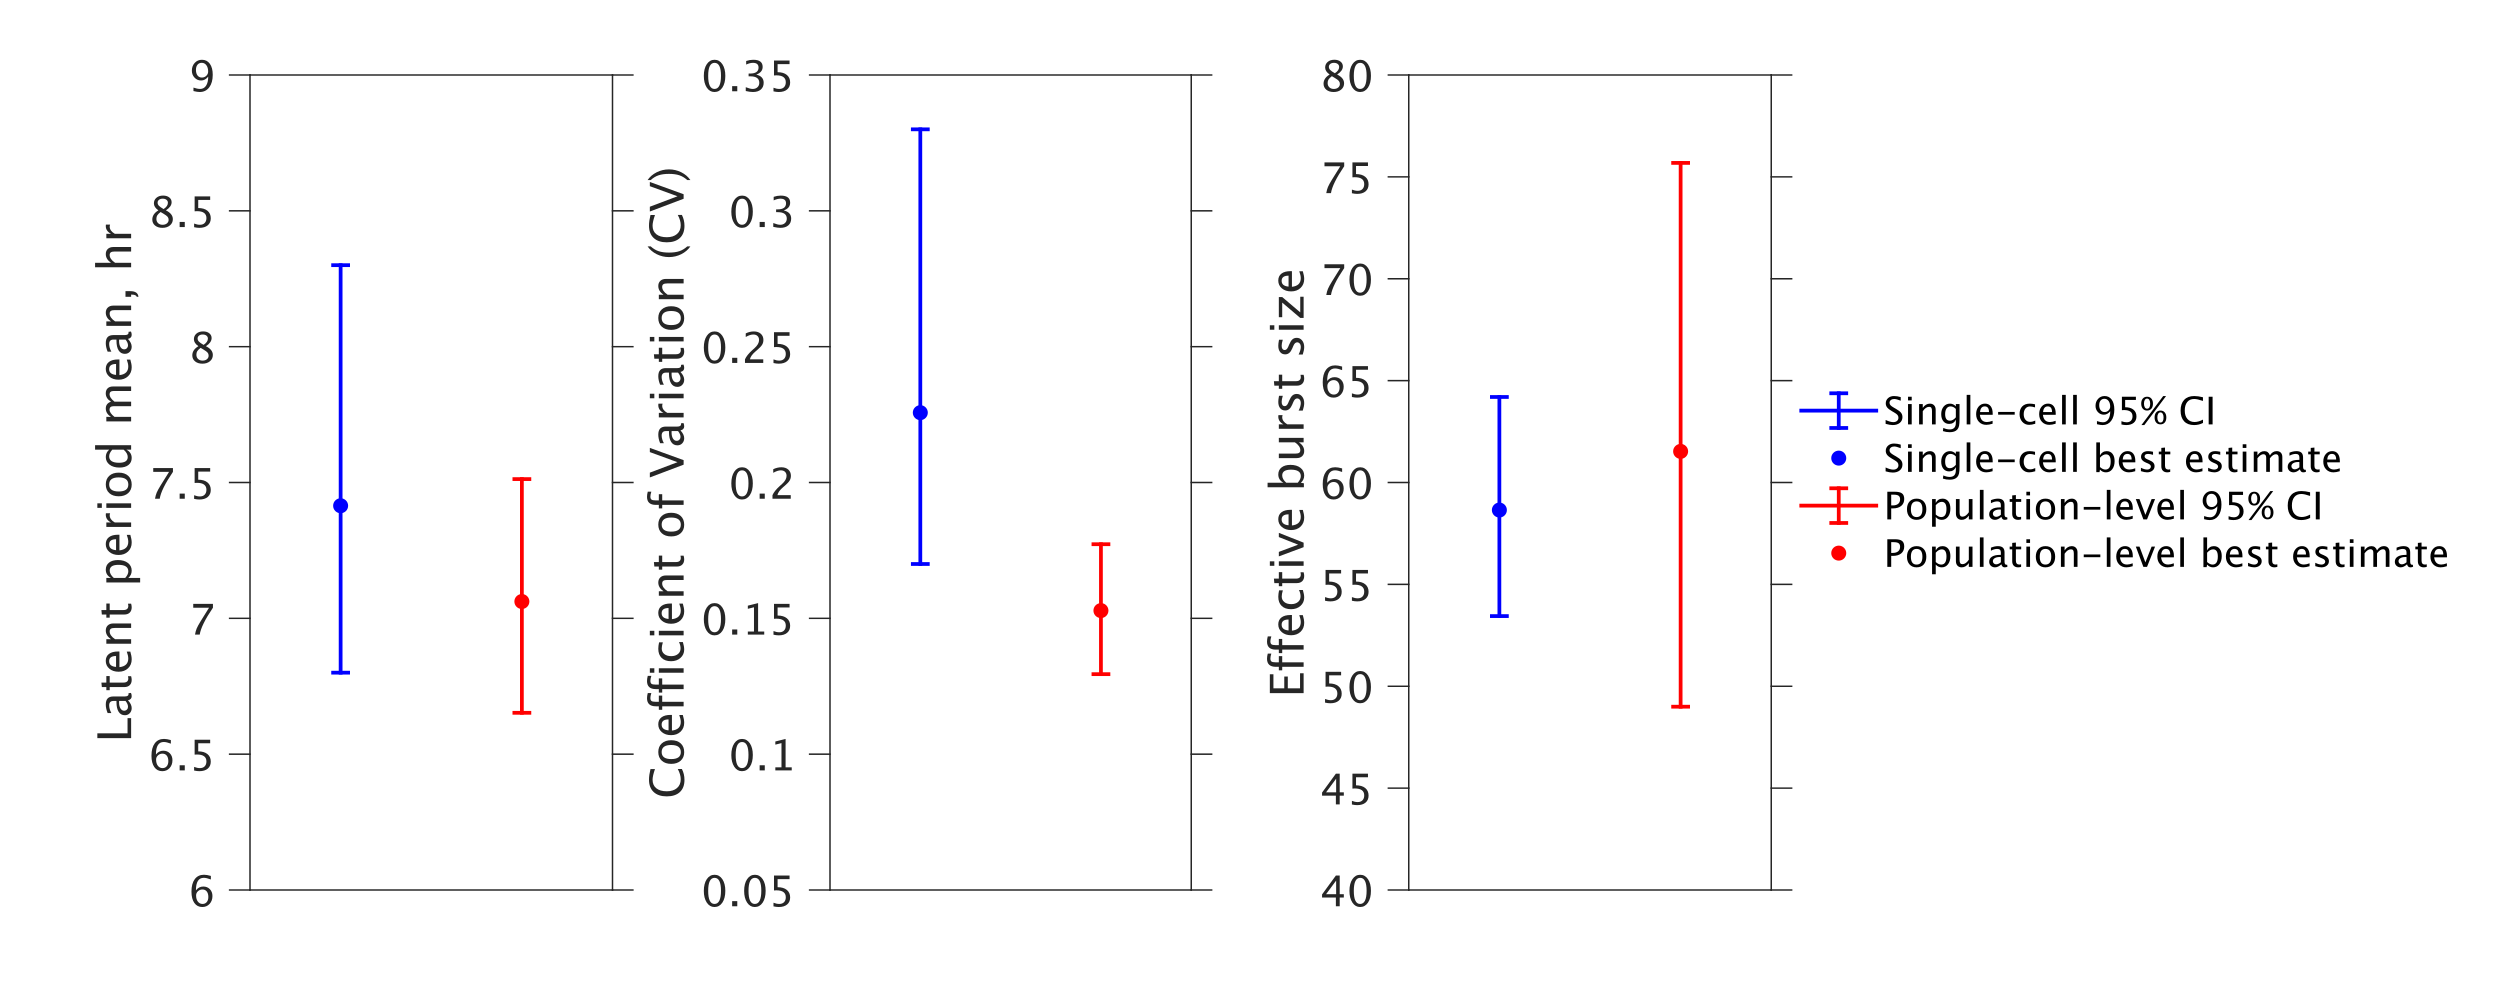 <?xml version="1.0"?>
<!DOCTYPE svg PUBLIC '-//W3C//DTD SVG 1.0//EN'
          'http://www.w3.org/TR/2001/REC-SVG-20010904/DTD/svg10.dtd'>
<svg xmlns:xlink="http://www.w3.org/1999/xlink" style="fill-opacity:1; color-rendering:auto; color-interpolation:auto; text-rendering:auto; stroke:black; stroke-linecap:square; stroke-miterlimit:10; shape-rendering:auto; stroke-opacity:1; fill:black; stroke-dasharray:none; font-weight:normal; stroke-width:1; font-family:'Dialog'; font-style:normal; stroke-linejoin:miter; font-size:12px; stroke-dashoffset:0; image-rendering:auto;" width="1000" height="400" xmlns="http://www.w3.org/2000/svg"
><rect width="100%" height="100%" fill="#333333" stroke="none"/><!--Generated by the Batik Graphics2D SVG Generator--><defs id="genericDefs"
  /><g
  ><defs id="defs1"
    ><clipPath clipPathUnits="userSpaceOnUse" id="clipPath1"
      ><path d="M0 0 L1000 0 L1000 400 L0 400 L0 0 Z"
      /></clipPath
    ></defs
    ><g style="fill:white; stroke:white;"
    ><rect x="0" y="0" width="1000" style="clip-path:url(#clipPath1); stroke:none;" height="400"
    /></g
    ><g style="fill:white; text-rendering:optimizeSpeed; color-rendering:optimizeSpeed; image-rendering:optimizeSpeed; shape-rendering:crispEdges; stroke:white; color-interpolation:sRGB;"
    ><rect x="0" width="1000" height="400" y="0" style="stroke:none;"
      /><path style="stroke:none;" d="M100 356 L245 356 L245 30 L100 30 Z"
    /></g
    ><g style="fill:rgb(38,38,38); text-rendering:geometricPrecision; image-rendering:optimizeQuality; color-rendering:optimizeQuality; stroke-linejoin:round; stroke:rgb(38,38,38); color-interpolation:linearRGB; stroke-width:0.6;"
    ><line y2="356" style="fill:none;" x1="100" x2="245" y1="356"
      /><line y2="30" style="fill:none;" x1="100" x2="245" y1="30"
      /><line y2="30" style="fill:none;" x1="100" x2="100" y1="356"
      /><line y2="30" style="fill:none;" x1="245" x2="245" y1="356"
      /><line y2="356" style="fill:none;" x1="100" x2="91.85" y1="356"
      /><line y2="301.667" style="fill:none;" x1="100" x2="91.85" y1="301.667"
      /><line y2="247.333" style="fill:none;" x1="100" x2="91.85" y1="247.333"
      /><line y2="193" style="fill:none;" x1="100" x2="91.85" y1="193"
      /><line y2="138.667" style="fill:none;" x1="100" x2="91.85" y1="138.667"
      /><line y2="84.333" style="fill:none;" x1="100" x2="91.85" y1="84.333"
      /><line y2="30" style="fill:none;" x1="100" x2="91.85" y1="30"
      /><line y2="356" style="fill:none;" x1="245" x2="253.15" y1="356"
      /><line y2="301.667" style="fill:none;" x1="245" x2="253.15" y1="301.667"
      /><line y2="247.333" style="fill:none;" x1="245" x2="253.15" y1="247.333"
      /><line y2="193" style="fill:none;" x1="245" x2="253.15" y1="193"
      /><line y2="138.667" style="fill:none;" x1="245" x2="253.15" y1="138.667"
      /><line y2="84.333" style="fill:none;" x1="245" x2="253.15" y1="84.333"
      /><line y2="30" style="fill:none;" x1="245" x2="253.15" y1="30"
    /></g
    ><g transform="translate(86.45,356)" style="font-size:17px; fill:rgb(38,38,38); text-rendering:geometricPrecision; color-rendering:optimizeQuality; image-rendering:optimizeQuality; stroke:rgb(38,38,38); color-interpolation:linearRGB;"
    ><path style="stroke:none;" d="M-8.078 0.133 Q-6.908 -1.386 -5.131 -1.386 Q-3.521 -1.386 -2.496 -0.319 Q-1.471 0.748 -1.471 2.416 Q-1.471 4.333 -2.62 5.57 Q-3.77 6.807 -5.538 6.807 Q-7.572 6.807 -8.717 5.172 Q-9.863 3.537 -9.863 0.631 Q-9.863 -2.564 -8.547 -4.332 Q-7.231 -6.101 -4.841 -6.101 Q-3.745 -6.101 -2.102 -5.636 L-2.102 -4.208 Q-3.836 -4.872 -4.94 -4.872 Q-8.078 -4.872 -8.078 0.133 ZM-3.114 2.781 Q-3.114 1.387 -3.741 0.59 Q-4.368 -0.207 -5.48 -0.207 Q-6.518 -0.207 -7.265 0.49 Q-8.012 1.188 -8.012 2.167 Q-8.012 3.711 -7.302 4.645 Q-6.592 5.579 -5.422 5.579 Q-4.368 5.579 -3.741 4.819 Q-3.114 4.06 -3.114 2.781 Z"
    /></g
    ><g transform="translate(86.45,301.667)" style="font-size:17px; fill:rgb(38,38,38); text-rendering:geometricPrecision; color-rendering:optimizeQuality; image-rendering:optimizeQuality; stroke:rgb(38,38,38); color-interpolation:linearRGB;"
    ><path style="stroke:none;" d="M-24.078 0.133 Q-22.908 -1.386 -21.131 -1.386 Q-19.521 -1.386 -18.496 -0.319 Q-17.471 0.748 -17.471 2.416 Q-17.471 4.333 -18.62 5.57 Q-19.77 6.807 -21.538 6.807 Q-23.572 6.807 -24.717 5.172 Q-25.863 3.537 -25.863 0.631 Q-25.863 -2.564 -24.547 -4.332 Q-23.231 -6.101 -20.841 -6.101 Q-19.745 -6.101 -18.102 -5.636 L-18.102 -4.208 Q-19.836 -4.872 -20.94 -4.872 Q-24.078 -4.872 -24.078 0.133 ZM-19.114 2.781 Q-19.114 1.387 -19.741 0.59 Q-20.368 -0.207 -21.48 -0.207 Q-22.518 -0.207 -23.265 0.49 Q-24.012 1.188 -24.012 2.167 Q-24.012 3.711 -23.302 4.645 Q-22.592 5.579 -21.422 5.579 Q-20.368 5.579 -19.741 4.819 Q-19.114 4.06 -19.114 2.781 ZM-14.59 6.5 L-14.59 4.45 L-12.54 4.45 L-12.54 6.5 ZM-8.805 6.55 L-8.805 5.089 Q-7.585 5.579 -6.481 5.579 Q-5.269 5.579 -4.575 4.865 Q-3.882 4.151 -3.882 2.897 Q-3.882 0.133 -7.692 0.133 Q-8.124 0.133 -8.597 0.191 L-8.597 -5.785 L-2.38 -5.785 L-2.38 -4.357 L-7.161 -4.357 L-7.161 -1.12 Q-4.795 -1.12 -3.467 -0.033 Q-2.139 1.055 -2.139 2.981 Q-2.139 4.773 -3.347 5.79 Q-4.555 6.807 -6.696 6.807 Q-7.626 6.807 -8.805 6.55 Z"
    /></g
    ><g transform="translate(86.45,247.333)" style="font-size:17px; fill:rgb(38,38,38); text-rendering:geometricPrecision; color-rendering:optimizeQuality; image-rendering:optimizeQuality; stroke:rgb(38,38,38); color-interpolation:linearRGB;"
    ><path style="stroke:none;" d="M-8.443 6.5 Q-8.203 5.064 -7.758 4.018 Q-7.314 2.972 -6.186 1.146 L-2.832 -4.25 L-9.157 -4.25 L-9.157 -5.785 L-1.272 -5.785 L-1.272 -4.25 Q-5.995 2.715 -6.559 6.5 Z"
    /></g
    ><g transform="translate(86.45,193)" style="font-size:17px; fill:rgb(38,38,38); text-rendering:geometricPrecision; color-rendering:optimizeQuality; image-rendering:optimizeQuality; stroke:rgb(38,38,38); color-interpolation:linearRGB;"
    ><path style="stroke:none;" d="M-24.443 6.5 Q-24.203 5.064 -23.759 4.018 Q-23.314 2.972 -22.186 1.146 L-18.832 -4.25 L-25.157 -4.25 L-25.157 -5.785 L-17.271 -5.785 L-17.271 -4.25 Q-21.995 2.715 -22.559 6.5 ZM-14.59 6.5 L-14.59 4.45 L-12.54 4.45 L-12.54 6.5 ZM-8.805 6.55 L-8.805 5.089 Q-7.585 5.579 -6.481 5.579 Q-5.269 5.579 -4.575 4.865 Q-3.882 4.151 -3.882 2.897 Q-3.882 0.133 -7.692 0.133 Q-8.124 0.133 -8.597 0.191 L-8.597 -5.785 L-2.38 -5.785 L-2.38 -4.357 L-7.161 -4.357 L-7.161 -1.12 Q-4.795 -1.12 -3.467 -0.033 Q-2.139 1.055 -2.139 2.981 Q-2.139 4.773 -3.347 5.79 Q-4.555 6.807 -6.696 6.807 Q-7.626 6.807 -8.805 6.55 Z"
    /></g
    ><g transform="translate(86.45,138.667)" style="font-size:17px; fill:rgb(38,38,38); text-rendering:geometricPrecision; color-rendering:optimizeQuality; image-rendering:optimizeQuality; stroke:rgb(38,38,38); color-interpolation:linearRGB;"
    ><path style="stroke:none;" d="M-7.09 -0.19 Q-8.892 -1.444 -8.892 -2.963 Q-8.892 -4.357 -7.871 -5.229 Q-6.85 -6.101 -5.206 -6.101 Q-3.687 -6.101 -2.745 -5.362 Q-1.803 -4.623 -1.803 -3.444 Q-1.803 -1.66 -4.094 -0.19 Q-1.313 1.171 -1.313 3.321 Q-1.313 4.865 -2.479 5.836 Q-3.646 6.807 -5.488 6.807 Q-7.298 6.807 -8.414 5.89 Q-9.531 4.973 -9.531 3.478 Q-9.531 1.27 -7.09 -0.19 ZM-5.007 -0.705 Q-3.289 -1.834 -3.289 -3.22 Q-3.289 -3.959 -3.861 -4.411 Q-4.434 -4.864 -5.372 -4.864 Q-6.277 -4.864 -6.841 -4.42 Q-7.406 -3.976 -7.406 -3.27 Q-7.406 -2.581 -6.895 -2.037 Q-6.385 -1.494 -5.007 -0.705 ZM-6.202 0.474 Q-7.19 1.237 -7.543 1.806 Q-7.896 2.374 -7.896 3.221 Q-7.896 4.275 -7.215 4.927 Q-6.534 5.579 -5.422 5.579 Q-4.351 5.579 -3.675 5.022 Q-2.998 4.466 -2.998 3.578 Q-2.998 2.864 -3.417 2.37 Q-3.836 1.877 -5.04 1.163 Z"
    /></g
    ><g transform="translate(86.45,84.333)" style="font-size:17px; fill:rgb(38,38,38); text-rendering:geometricPrecision; color-rendering:optimizeQuality; image-rendering:optimizeQuality; stroke:rgb(38,38,38); color-interpolation:linearRGB;"
    ><path style="stroke:none;" d="M-23.09 -0.19 Q-24.892 -1.444 -24.892 -2.963 Q-24.892 -4.357 -23.871 -5.229 Q-22.85 -6.101 -21.206 -6.101 Q-19.687 -6.101 -18.745 -5.362 Q-17.803 -4.623 -17.803 -3.444 Q-17.803 -1.66 -20.094 -0.19 Q-17.313 1.171 -17.313 3.321 Q-17.313 4.865 -18.479 5.836 Q-19.645 6.807 -21.488 6.807 Q-23.298 6.807 -24.414 5.89 Q-25.531 4.973 -25.531 3.478 Q-25.531 1.27 -23.09 -0.19 ZM-21.007 -0.705 Q-19.289 -1.834 -19.289 -3.22 Q-19.289 -3.959 -19.861 -4.411 Q-20.434 -4.864 -21.372 -4.864 Q-22.277 -4.864 -22.841 -4.42 Q-23.406 -3.976 -23.406 -3.27 Q-23.406 -2.581 -22.895 -2.037 Q-22.385 -1.494 -21.007 -0.705 ZM-22.202 0.474 Q-23.19 1.237 -23.543 1.806 Q-23.895 2.374 -23.895 3.221 Q-23.895 4.275 -23.215 4.927 Q-22.534 5.579 -21.422 5.579 Q-20.351 5.579 -19.675 5.022 Q-18.998 4.466 -18.998 3.578 Q-18.998 2.864 -19.417 2.37 Q-19.836 1.877 -21.04 1.163 ZM-14.59 6.5 L-14.59 4.45 L-12.54 4.45 L-12.54 6.5 ZM-8.805 6.55 L-8.805 5.089 Q-7.585 5.579 -6.481 5.579 Q-5.269 5.579 -4.575 4.865 Q-3.882 4.151 -3.882 2.897 Q-3.882 0.133 -7.692 0.133 Q-8.124 0.133 -8.597 0.191 L-8.597 -5.785 L-2.38 -5.785 L-2.38 -4.357 L-7.161 -4.357 L-7.161 -1.12 Q-4.795 -1.12 -3.467 -0.033 Q-2.139 1.055 -2.139 2.981 Q-2.139 4.773 -3.347 5.79 Q-4.555 6.807 -6.696 6.807 Q-7.626 6.807 -8.805 6.55 Z"
    /></g
    ><g transform="translate(86.45,30)" style="font-size:17px; fill:rgb(38,38,38); text-rendering:geometricPrecision; color-rendering:optimizeQuality; image-rendering:optimizeQuality; stroke:rgb(38,38,38); color-interpolation:linearRGB;"
    ><path style="stroke:none;" d="M-9.066 6.425 L-9.066 5.039 Q-7.505 5.579 -6.41 5.579 Q-4.882 5.579 -4.023 4.279 Q-3.164 2.981 -3.164 0.665 Q-4.409 2.2 -5.995 2.2 Q-7.547 2.2 -8.626 1.059 Q-9.705 -0.083 -9.705 -1.726 Q-9.705 -3.61 -8.555 -4.851 Q-7.406 -6.092 -5.663 -6.092 Q-3.662 -6.092 -2.508 -4.486 Q-1.355 -2.88 -1.355 -0.091 Q-1.355 3.08 -2.761 4.944 Q-4.168 6.807 -6.567 6.807 Q-7.53 6.807 -9.066 6.425 ZM-8.07 -2.05 Q-8.07 -0.622 -7.435 0.2 Q-6.8 1.022 -5.696 1.022 Q-4.658 1.022 -3.924 0.316 Q-3.189 -0.39 -3.189 -1.386 Q-3.189 -2.955 -3.899 -3.913 Q-4.608 -4.872 -5.762 -4.872 Q-6.833 -4.872 -7.451 -4.112 Q-8.07 -3.353 -8.07 -2.05 Z"
    /></g
    ><g transform="translate(56.45,193) rotate(-90)" style="font-size:18.7px; fill:rgb(38,38,38); text-rendering:geometricPrecision; color-rendering:optimizeQuality; image-rendering:optimizeQuality; stroke:rgb(38,38,38); color-interpolation:linearRGB;"
    ><path style="stroke:none;" d="M-102.256 -4 L-102.256 -17.514 L-100.338 -17.514 L-100.338 -5.434 L-94.257 -5.434 L-94.257 -4 ZM-87.117 -5.26 Q-88.733 -3.772 -90.231 -3.772 Q-91.463 -3.772 -92.276 -4.543 Q-93.089 -5.315 -93.089 -6.493 Q-93.089 -8.118 -91.724 -8.99 Q-90.359 -9.862 -87.811 -9.862 L-87.382 -9.862 L-87.382 -11.058 Q-87.382 -12.784 -89.153 -12.784 Q-90.578 -12.784 -92.23 -11.907 L-92.23 -13.396 Q-90.413 -14.135 -88.825 -14.135 Q-87.163 -14.135 -86.373 -13.386 Q-85.583 -12.638 -85.583 -11.058 L-85.583 -6.566 Q-85.583 -5.023 -84.633 -5.023 Q-84.515 -5.023 -84.287 -5.059 L-84.159 -4.064 Q-84.77 -3.772 -85.51 -3.772 Q-86.77 -3.772 -87.117 -5.26 ZM-87.382 -6.237 L-87.382 -8.803 L-87.984 -8.821 Q-89.464 -8.821 -90.377 -8.259 Q-91.29 -7.698 -91.29 -6.785 Q-91.29 -6.137 -90.833 -5.689 Q-90.377 -5.242 -89.719 -5.242 Q-88.596 -5.242 -87.382 -6.237 ZM-78.927 -3.772 Q-80.296 -3.772 -81.063 -4.557 Q-81.83 -5.342 -81.83 -6.739 L-81.83 -12.565 L-83.072 -12.565 L-83.072 -13.916 L-81.83 -13.916 L-81.83 -15.715 L-80.031 -15.888 L-80.031 -13.916 L-77.438 -13.916 L-77.438 -12.565 L-80.031 -12.565 L-80.031 -7.068 Q-80.031 -5.123 -78.351 -5.123 Q-77.995 -5.123 -77.484 -5.242 L-77.484 -4 Q-78.315 -3.772 -78.927 -3.772 ZM-67.641 -4.32 Q-69.449 -3.772 -70.736 -3.772 Q-72.928 -3.772 -74.311 -5.228 Q-75.694 -6.684 -75.694 -9.004 Q-75.694 -11.259 -74.475 -12.702 Q-73.256 -14.144 -71.357 -14.144 Q-69.558 -14.144 -68.577 -12.866 Q-67.595 -11.588 -67.595 -9.232 L-67.604 -8.675 L-73.859 -8.675 Q-73.466 -5.141 -70.398 -5.141 Q-69.275 -5.141 -67.641 -5.744 ZM-73.777 -10.026 L-69.403 -10.026 Q-69.403 -12.793 -71.467 -12.793 Q-73.54 -12.793 -73.777 -10.026 ZM-64.491 -4 L-64.491 -13.916 L-62.692 -13.916 L-62.692 -12.053 Q-61.268 -14.135 -59.204 -14.135 Q-57.917 -14.135 -57.15 -13.318 Q-56.383 -12.501 -56.383 -11.122 L-56.383 -4 L-58.181 -4 L-58.181 -10.538 Q-58.181 -11.643 -58.505 -12.113 Q-58.83 -12.583 -59.578 -12.583 Q-61.231 -12.583 -62.692 -10.419 L-62.692 -4 ZM-49.909 -3.772 Q-51.278 -3.772 -52.045 -4.557 Q-52.812 -5.342 -52.812 -6.739 L-52.812 -12.565 L-54.054 -12.565 L-54.054 -13.916 L-52.812 -13.916 L-52.812 -15.715 L-51.014 -15.888 L-51.014 -13.916 L-48.42 -13.916 L-48.42 -12.565 L-51.014 -12.565 L-51.014 -7.068 Q-51.014 -5.123 -49.334 -5.123 Q-48.977 -5.123 -48.466 -5.242 L-48.466 -4 Q-49.297 -3.772 -49.909 -3.772 ZM-39.974 -0.393 L-39.974 -13.916 L-38.176 -13.916 L-38.176 -12.053 Q-37.071 -14.135 -34.861 -14.135 Q-33.072 -14.135 -32.044 -12.829 Q-31.017 -11.524 -31.017 -9.259 Q-31.017 -6.794 -32.181 -5.283 Q-33.345 -3.772 -35.245 -3.772 Q-37.007 -3.772 -38.176 -5.123 L-38.176 -0.393 ZM-38.176 -6.365 Q-36.788 -5.123 -35.528 -5.123 Q-32.934 -5.123 -32.934 -9.077 Q-32.934 -12.565 -35.236 -12.565 Q-36.742 -12.565 -38.176 -10.93 ZM-20.937 -4.32 Q-22.744 -3.772 -24.032 -3.772 Q-26.223 -3.772 -27.607 -5.228 Q-28.99 -6.684 -28.99 -9.004 Q-28.99 -11.259 -27.771 -12.702 Q-26.552 -14.144 -24.653 -14.144 Q-22.854 -14.144 -21.872 -12.866 Q-20.891 -11.588 -20.891 -9.232 L-20.9 -8.675 L-27.155 -8.675 Q-26.762 -5.141 -23.694 -5.141 Q-22.571 -5.141 -20.937 -5.744 ZM-27.073 -10.026 L-22.699 -10.026 Q-22.699 -12.793 -24.762 -12.793 Q-26.835 -12.793 -27.073 -10.026 ZM-17.786 -4 L-17.786 -13.916 L-15.988 -13.916 L-15.988 -12.053 Q-14.919 -14.135 -12.883 -14.135 Q-12.609 -14.135 -12.308 -14.09 L-12.308 -12.409 Q-12.774 -12.565 -13.13 -12.565 Q-14.837 -12.565 -15.988 -10.538 L-15.988 -4 ZM-10.135 -4 L-10.135 -13.916 L-8.336 -13.916 L-8.336 -4 ZM-10.135 -15.715 L-10.135 -17.514 L-8.336 -17.514 L-8.336 -15.715 ZM-0.849 -3.772 Q-2.976 -3.772 -4.245 -5.182 Q-5.514 -6.593 -5.514 -8.958 Q-5.514 -11.35 -4.241 -12.743 Q-2.967 -14.135 -0.785 -14.135 Q1.397 -14.135 2.671 -12.743 Q3.945 -11.35 3.945 -8.976 Q3.945 -6.548 2.667 -5.16 Q1.388 -3.772 -0.849 -3.772 ZM-0.821 -5.123 Q2.037 -5.123 2.037 -8.976 Q2.037 -12.784 -0.785 -12.784 Q-3.597 -12.784 -3.597 -8.958 Q-3.597 -5.123 -0.821 -5.123 ZM13.121 -4 L13.121 -5.863 Q12.026 -3.772 9.816 -3.772 Q8.027 -3.772 6.999 -5.077 Q5.972 -6.383 5.972 -8.648 Q5.972 -11.122 7.136 -12.629 Q8.3 -14.135 10.2 -14.135 Q11.962 -14.135 13.121 -12.784 L13.121 -18.418 L14.93 -18.418 L14.93 -4 ZM13.121 -11.551 Q11.725 -12.784 10.474 -12.784 Q7.89 -12.784 7.89 -8.83 Q7.89 -5.351 10.191 -5.351 Q11.688 -5.351 13.121 -6.986 ZM24.444 -4 L24.444 -13.916 L26.243 -13.916 L26.243 -12.053 Q27.557 -14.135 29.621 -14.135 Q31.611 -14.135 32.333 -12.053 Q33.611 -14.144 35.657 -14.144 Q36.971 -14.144 37.693 -13.373 Q38.414 -12.601 38.414 -11.213 L38.414 -4 L36.606 -4 L36.606 -10.93 Q36.606 -12.629 35.264 -12.629 Q33.867 -12.629 32.333 -10.647 L32.333 -4 L30.525 -4 L30.525 -10.93 Q30.525 -12.638 29.155 -12.638 Q27.795 -12.638 26.243 -10.647 L26.243 -4 ZM49.17 -4.32 Q47.362 -3.772 46.075 -3.772 Q43.883 -3.772 42.5 -5.228 Q41.117 -6.684 41.117 -9.004 Q41.117 -11.259 42.336 -12.702 Q43.555 -14.144 45.454 -14.144 Q47.253 -14.144 48.234 -12.866 Q49.216 -11.588 49.216 -9.232 L49.207 -8.675 L42.952 -8.675 Q43.345 -5.141 46.413 -5.141 Q47.536 -5.141 49.17 -5.744 ZM43.034 -10.026 L47.408 -10.026 Q47.408 -12.793 45.344 -12.793 Q43.272 -12.793 43.034 -10.026 ZM57.434 -5.26 Q55.817 -3.772 54.32 -3.772 Q53.087 -3.772 52.275 -4.543 Q51.462 -5.315 51.462 -6.493 Q51.462 -8.118 52.827 -8.99 Q54.192 -9.862 56.74 -9.862 L57.169 -9.862 L57.169 -11.058 Q57.169 -12.784 55.397 -12.784 Q53.973 -12.784 52.32 -11.907 L52.32 -13.396 Q54.137 -14.135 55.726 -14.135 Q57.388 -14.135 58.178 -13.386 Q58.968 -12.638 58.968 -11.058 L58.968 -6.566 Q58.968 -5.023 59.917 -5.023 Q60.036 -5.023 60.264 -5.059 L60.392 -4.064 Q59.78 -3.772 59.041 -3.772 Q57.781 -3.772 57.434 -5.26 ZM57.169 -6.237 L57.169 -8.803 L56.566 -8.821 Q55.087 -8.821 54.174 -8.259 Q53.261 -7.698 53.261 -6.785 Q53.261 -6.137 53.717 -5.689 Q54.174 -5.242 54.831 -5.242 Q55.954 -5.242 57.169 -6.237 ZM62.647 -4 L62.647 -13.916 L64.446 -13.916 L64.446 -12.053 Q65.871 -14.135 67.934 -14.135 Q69.222 -14.135 69.989 -13.318 Q70.755 -12.501 70.755 -11.122 L70.755 -4 L68.957 -4 L68.957 -10.538 Q68.957 -11.643 68.633 -12.113 Q68.308 -12.583 67.56 -12.583 Q65.907 -12.583 64.446 -10.419 L64.446 -4 ZM74.28 -1.069 L74.28 -1.745 Q75.157 -1.991 75.157 -3.817 L75.157 -4 L74.28 -4 L74.28 -6.255 L76.535 -6.255 L76.535 -4.301 Q76.535 -1.297 74.28 -1.069 ZM86.086 -4 L86.086 -18.418 L87.885 -18.418 L87.885 -12.053 Q89.309 -14.135 91.373 -14.135 Q92.66 -14.135 93.427 -13.318 Q94.194 -12.501 94.194 -11.122 L94.194 -4 L92.396 -4 L92.396 -10.538 Q92.396 -11.643 92.072 -12.113 Q91.747 -12.583 90.999 -12.583 Q89.346 -12.583 87.885 -10.419 L87.885 -4 ZM97.692 -4 L97.692 -13.916 L99.49 -13.916 L99.49 -12.053 Q100.559 -14.135 102.595 -14.135 Q102.869 -14.135 103.17 -14.09 L103.17 -12.409 Q102.704 -12.565 102.348 -12.565 Q100.641 -12.565 99.49 -10.538 L99.49 -4 Z"
    /></g
    ><g style="stroke-linecap:butt; fill:blue; text-rendering:geometricPrecision; image-rendering:optimizeQuality; color-rendering:optimizeQuality; stroke-linejoin:round; stroke:blue; color-interpolation:linearRGB; stroke-width:1.5;"
    ><line y2="269.067" style="fill:none;" x1="136.25" x2="136.25" y1="202.297"
      /><line y2="106.067" style="fill:none;" x1="136.25" x2="136.25" y1="202.297"
    /></g
    ><g transform="translate(136.25,269.067)" style="fill:blue; text-rendering:geometricPrecision; color-rendering:optimizeQuality; image-rendering:optimizeQuality; color-interpolation:linearRGB; stroke:blue;"
    ><path style="stroke:none;" d="M-3 0 L3 0"
    /></g
    ><g transform="translate(136.25,269.067)" style="stroke-linecap:butt; fill:blue; text-rendering:geometricPrecision; color-rendering:optimizeQuality; image-rendering:optimizeQuality; stroke:blue; color-interpolation:linearRGB; stroke-width:1.5;"
    ><path style="fill:none;" d="M-3 0 L3 0"
    /></g
    ><g transform="translate(136.25,106.067)" style="fill:blue; text-rendering:geometricPrecision; color-rendering:optimizeQuality; image-rendering:optimizeQuality; color-interpolation:linearRGB; stroke:blue;"
    ><path style="stroke:none;" d="M-3 0 L3 0"
    /></g
    ><g transform="translate(136.25,106.067)" style="stroke-linecap:butt; fill:blue; text-rendering:geometricPrecision; color-rendering:optimizeQuality; image-rendering:optimizeQuality; stroke:blue; color-interpolation:linearRGB; stroke-width:1.5;"
    ><path style="fill:none;" d="M-3 0 L3 0"
    /></g
    ><g transform="translate(136.25,202.297)" style="fill:blue; text-rendering:geometricPrecision; color-rendering:optimizeQuality; image-rendering:optimizeQuality; color-interpolation:linearRGB; stroke:blue;"
    ><circle r="3" style="stroke:none;" cx="0" cy="0"
    /></g
    ><g style="stroke-linecap:butt; fill:red; text-rendering:geometricPrecision; image-rendering:optimizeQuality; color-rendering:optimizeQuality; stroke-linejoin:round; stroke:red; color-interpolation:linearRGB; stroke-width:1.5;"
    ><line y2="285.124" style="fill:none;" x1="208.75" x2="208.75" y1="240.878"
      /><line y2="191.638" style="fill:none;" x1="208.75" x2="208.75" y1="240.878"
    /></g
    ><g transform="translate(208.75,285.124)" style="fill:red; text-rendering:geometricPrecision; color-rendering:optimizeQuality; image-rendering:optimizeQuality; color-interpolation:linearRGB; stroke:red;"
    ><path style="stroke:none;" d="M-3 0 L3 0"
    /></g
    ><g transform="translate(208.75,285.124)" style="stroke-linecap:butt; fill:red; text-rendering:geometricPrecision; color-rendering:optimizeQuality; image-rendering:optimizeQuality; stroke:red; color-interpolation:linearRGB; stroke-width:1.5;"
    ><path style="fill:none;" d="M-3 0 L3 0"
    /></g
    ><g transform="translate(208.75,191.638)" style="fill:red; text-rendering:geometricPrecision; color-rendering:optimizeQuality; image-rendering:optimizeQuality; color-interpolation:linearRGB; stroke:red;"
    ><path style="stroke:none;" d="M-3 0 L3 0"
    /></g
    ><g transform="translate(208.75,191.638)" style="stroke-linecap:butt; fill:red; text-rendering:geometricPrecision; color-rendering:optimizeQuality; image-rendering:optimizeQuality; stroke:red; color-interpolation:linearRGB; stroke-width:1.5;"
    ><path style="fill:none;" d="M-3 0 L3 0"
    /></g
    ><g transform="translate(208.75,240.604)" style="fill:red; text-rendering:geometricPrecision; color-rendering:optimizeQuality; image-rendering:optimizeQuality; color-interpolation:linearRGB; stroke:red;"
    ><circle r="3" style="stroke:none;" cx="0" cy="0"
    /></g
    ><g style="fill:white; text-rendering:optimizeSpeed; color-rendering:optimizeSpeed; image-rendering:optimizeSpeed; shape-rendering:crispEdges; stroke:white; color-interpolation:sRGB;"
    ><path style="stroke:none;" d="M332 356 L476.5 356 L476.5 30 L332 30 Z"
    /></g
    ><g style="fill:rgb(38,38,38); text-rendering:geometricPrecision; image-rendering:optimizeQuality; color-rendering:optimizeQuality; stroke-linejoin:round; stroke:rgb(38,38,38); color-interpolation:linearRGB; stroke-width:0.6;"
    ><line y2="356" style="fill:none;" x1="332" x2="476.5" y1="356"
      /><line y2="30" style="fill:none;" x1="332" x2="476.5" y1="30"
      /><line y2="30" style="fill:none;" x1="332" x2="332" y1="356"
      /><line y2="30" style="fill:none;" x1="476.5" x2="476.5" y1="356"
      /><line y2="356" style="fill:none;" x1="332" x2="323.85" y1="356"
      /><line y2="301.667" style="fill:none;" x1="332" x2="323.85" y1="301.667"
      /><line y2="247.333" style="fill:none;" x1="332" x2="323.85" y1="247.333"
      /><line y2="193" style="fill:none;" x1="332" x2="323.85" y1="193"
      /><line y2="138.667" style="fill:none;" x1="332" x2="323.85" y1="138.667"
      /><line y2="84.333" style="fill:none;" x1="332" x2="323.85" y1="84.333"
      /><line y2="30" style="fill:none;" x1="332" x2="323.85" y1="30"
      /><line y2="356" style="fill:none;" x1="476.5" x2="484.65" y1="356"
      /><line y2="301.667" style="fill:none;" x1="476.5" x2="484.65" y1="301.667"
      /><line y2="247.333" style="fill:none;" x1="476.5" x2="484.65" y1="247.333"
      /><line y2="193" style="fill:none;" x1="476.5" x2="484.65" y1="193"
      /><line y2="138.667" style="fill:none;" x1="476.5" x2="484.65" y1="138.667"
      /><line y2="84.333" style="fill:none;" x1="476.5" x2="484.65" y1="84.333"
      /><line y2="30" style="fill:none;" x1="476.5" x2="484.65" y1="30"
    /></g
    ><g transform="translate(318.45,356)" style="font-size:17px; fill:rgb(38,38,38); text-rendering:geometricPrecision; color-rendering:optimizeQuality; image-rendering:optimizeQuality; stroke:rgb(38,38,38); color-interpolation:linearRGB;"
    ><path style="stroke:none;" d="M-32.671 6.807 Q-34.572 6.807 -35.746 5.018 Q-36.921 3.229 -36.921 0.349 Q-36.921 -2.556 -35.738 -4.324 Q-34.555 -6.092 -32.621 -6.092 Q-30.687 -6.092 -29.504 -4.324 Q-28.321 -2.556 -28.321 0.324 Q-28.321 3.279 -29.504 5.043 Q-30.687 6.807 -32.671 6.807 ZM-32.654 5.579 Q-30.056 5.579 -30.056 0.299 Q-30.056 -4.864 -32.621 -4.864 Q-35.178 -4.864 -35.178 0.349 Q-35.178 5.579 -32.654 5.579 ZM-25.59 6.5 L-25.59 4.45 L-23.54 4.45 L-23.54 6.5 ZM-16.543 6.807 Q-18.443 6.807 -19.618 5.018 Q-20.793 3.229 -20.793 0.349 Q-20.793 -2.556 -19.61 -4.324 Q-18.427 -6.092 -16.493 -6.092 Q-14.559 -6.092 -13.376 -4.324 Q-12.193 -2.556 -12.193 0.324 Q-12.193 3.279 -13.376 5.043 Q-14.559 6.807 -16.543 6.807 ZM-16.526 5.579 Q-13.928 5.579 -13.928 0.299 Q-13.928 -4.864 -16.493 -4.864 Q-19.049 -4.864 -19.049 0.349 Q-19.049 5.579 -16.526 5.579 ZM-9.055 6.55 L-9.055 5.089 Q-7.835 5.579 -6.731 5.579 Q-5.519 5.579 -4.826 4.865 Q-4.133 4.151 -4.133 2.897 Q-4.133 0.133 -7.943 0.133 Q-8.374 0.133 -8.848 0.191 L-8.848 -5.785 L-2.63 -5.785 L-2.63 -4.357 L-7.412 -4.357 L-7.412 -1.12 Q-5.046 -1.12 -3.718 -0.033 Q-2.39 1.055 -2.39 2.981 Q-2.39 4.773 -3.597 5.79 Q-4.805 6.807 -6.947 6.807 Q-7.877 6.807 -9.055 6.55 Z"
    /></g
    ><g transform="translate(318.45,301.667)" style="font-size:17px; fill:rgb(38,38,38); text-rendering:geometricPrecision; color-rendering:optimizeQuality; image-rendering:optimizeQuality; stroke:rgb(38,38,38); color-interpolation:linearRGB;"
    ><path style="stroke:none;" d="M-21.671 6.807 Q-23.572 6.807 -24.746 5.018 Q-25.921 3.229 -25.921 0.349 Q-25.921 -2.556 -24.738 -4.324 Q-23.555 -6.092 -21.621 -6.092 Q-19.687 -6.092 -18.504 -4.324 Q-17.321 -2.556 -17.321 0.324 Q-17.321 3.279 -18.504 5.043 Q-19.687 6.807 -21.671 6.807 ZM-21.654 5.579 Q-19.056 5.579 -19.056 0.299 Q-19.056 -4.864 -21.621 -4.864 Q-24.178 -4.864 -24.178 0.349 Q-24.178 5.579 -21.654 5.579 ZM-14.59 6.5 L-14.59 4.45 L-12.54 4.45 L-12.54 6.5 ZM-8.315 6.5 L-8.315 5.271 L-5.858 5.271 L-5.858 -4.424 L-8.315 -3.81 L-8.315 -5.071 L-4.214 -6.092 L-4.214 5.271 L-1.757 5.271 L-1.757 6.5 Z"
    /></g
    ><g transform="translate(318.45,247.333)" style="font-size:17px; fill:rgb(38,38,38); text-rendering:geometricPrecision; color-rendering:optimizeQuality; image-rendering:optimizeQuality; stroke:rgb(38,38,38); color-interpolation:linearRGB;"
    ><path style="stroke:none;" d="M-32.671 6.807 Q-34.572 6.807 -35.746 5.018 Q-36.921 3.229 -36.921 0.349 Q-36.921 -2.556 -35.738 -4.324 Q-34.555 -6.092 -32.621 -6.092 Q-30.687 -6.092 -29.504 -4.324 Q-28.321 -2.556 -28.321 0.324 Q-28.321 3.279 -29.504 5.043 Q-30.687 6.807 -32.671 6.807 ZM-32.654 5.579 Q-30.056 5.579 -30.056 0.299 Q-30.056 -4.864 -32.621 -4.864 Q-35.178 -4.864 -35.178 0.349 Q-35.178 5.579 -32.654 5.579 ZM-25.59 6.5 L-25.59 4.45 L-23.54 4.45 L-23.54 6.5 ZM-19.315 6.5 L-19.315 5.271 L-16.858 5.271 L-16.858 -4.424 L-19.315 -3.81 L-19.315 -5.071 L-15.214 -6.092 L-15.214 5.271 L-12.757 5.271 L-12.757 6.5 ZM-9.055 6.55 L-9.055 5.089 Q-7.835 5.579 -6.731 5.579 Q-5.519 5.579 -4.826 4.865 Q-4.133 4.151 -4.133 2.897 Q-4.133 0.133 -7.943 0.133 Q-8.374 0.133 -8.848 0.191 L-8.848 -5.785 L-2.63 -5.785 L-2.63 -4.357 L-7.412 -4.357 L-7.412 -1.12 Q-5.046 -1.12 -3.718 -0.033 Q-2.39 1.055 -2.39 2.981 Q-2.39 4.773 -3.597 5.79 Q-4.805 6.807 -6.947 6.807 Q-7.877 6.807 -9.055 6.55 Z"
    /></g
    ><g transform="translate(318.45,193)" style="font-size:17px; fill:rgb(38,38,38); text-rendering:geometricPrecision; color-rendering:optimizeQuality; image-rendering:optimizeQuality; stroke:rgb(38,38,38); color-interpolation:linearRGB;"
    ><path style="stroke:none;" d="M-21.671 6.807 Q-23.572 6.807 -24.746 5.018 Q-25.921 3.229 -25.921 0.349 Q-25.921 -2.556 -24.738 -4.324 Q-23.555 -6.092 -21.621 -6.092 Q-19.687 -6.092 -18.504 -4.324 Q-17.321 -2.556 -17.321 0.324 Q-17.321 3.279 -18.504 5.043 Q-19.687 6.807 -21.671 6.807 ZM-21.654 5.579 Q-19.056 5.579 -19.056 0.299 Q-19.056 -4.864 -21.621 -4.864 Q-24.178 -4.864 -24.178 0.349 Q-24.178 5.579 -21.654 5.579 ZM-14.59 6.5 L-14.59 4.45 L-12.54 4.45 L-12.54 6.5 ZM-9.46 6.5 L-9.46 5.064 Q-8.747 3.396 -6.572 1.428 L-5.634 0.59 Q-3.824 -1.045 -3.824 -2.656 Q-3.824 -3.685 -4.443 -4.274 Q-5.061 -4.864 -6.14 -4.864 Q-7.418 -4.864 -9.153 -3.876 L-9.153 -5.32 Q-7.518 -6.092 -5.908 -6.092 Q-4.181 -6.092 -3.135 -5.163 Q-2.089 -4.233 -2.089 -2.697 Q-2.089 -1.593 -2.616 -0.738 Q-3.144 0.117 -4.58 1.337 L-5.21 1.877 Q-7.178 3.545 -7.485 5.064 L-2.147 5.064 L-2.147 6.5 Z"
    /></g
    ><g transform="translate(318.45,138.667)" style="font-size:17px; fill:rgb(38,38,38); text-rendering:geometricPrecision; color-rendering:optimizeQuality; image-rendering:optimizeQuality; stroke:rgb(38,38,38); color-interpolation:linearRGB;"
    ><path style="stroke:none;" d="M-32.671 6.807 Q-34.572 6.807 -35.746 5.018 Q-36.921 3.229 -36.921 0.349 Q-36.921 -2.556 -35.738 -4.324 Q-34.555 -6.092 -32.621 -6.092 Q-30.687 -6.092 -29.504 -4.324 Q-28.321 -2.556 -28.321 0.324 Q-28.321 3.279 -29.504 5.043 Q-30.687 6.807 -32.671 6.807 ZM-32.654 5.579 Q-30.056 5.579 -30.056 0.299 Q-30.056 -4.864 -32.621 -4.864 Q-35.178 -4.864 -35.178 0.349 Q-35.178 5.579 -32.654 5.579 ZM-25.59 6.5 L-25.59 4.45 L-23.54 4.45 L-23.54 6.5 ZM-20.46 6.5 L-20.46 5.064 Q-19.747 3.396 -17.572 1.428 L-16.634 0.59 Q-14.824 -1.045 -14.824 -2.656 Q-14.824 -3.685 -15.443 -4.274 Q-16.061 -4.864 -17.14 -4.864 Q-18.419 -4.864 -20.153 -3.876 L-20.153 -5.32 Q-18.518 -6.092 -16.908 -6.092 Q-15.181 -6.092 -14.135 -5.163 Q-13.089 -4.233 -13.089 -2.697 Q-13.089 -1.593 -13.617 -0.738 Q-14.144 0.117 -15.58 1.337 L-16.21 1.877 Q-18.178 3.545 -18.485 5.064 L-13.148 5.064 L-13.148 6.5 ZM-9.055 6.55 L-9.055 5.089 Q-7.835 5.579 -6.731 5.579 Q-5.519 5.579 -4.826 4.865 Q-4.133 4.151 -4.133 2.897 Q-4.133 0.133 -7.943 0.133 Q-8.374 0.133 -8.848 0.191 L-8.848 -5.785 L-2.63 -5.785 L-2.63 -4.357 L-7.412 -4.357 L-7.412 -1.12 Q-5.046 -1.12 -3.718 -0.033 Q-2.39 1.055 -2.39 2.981 Q-2.39 4.773 -3.597 5.79 Q-4.805 6.807 -6.947 6.807 Q-7.877 6.807 -9.055 6.55 Z"
    /></g
    ><g transform="translate(318.45,84.333)" style="font-size:17px; fill:rgb(38,38,38); text-rendering:geometricPrecision; color-rendering:optimizeQuality; image-rendering:optimizeQuality; stroke:rgb(38,38,38); color-interpolation:linearRGB;"
    ><path style="stroke:none;" d="M-21.671 6.807 Q-23.572 6.807 -24.746 5.018 Q-25.921 3.229 -25.921 0.349 Q-25.921 -2.556 -24.738 -4.324 Q-23.555 -6.092 -21.621 -6.092 Q-19.687 -6.092 -18.504 -4.324 Q-17.321 -2.556 -17.321 0.324 Q-17.321 3.279 -18.504 5.043 Q-19.687 6.807 -21.671 6.807 ZM-21.654 5.579 Q-19.056 5.579 -19.056 0.299 Q-19.056 -4.864 -21.621 -4.864 Q-24.178 -4.864 -24.178 0.349 Q-24.178 5.579 -21.654 5.579 ZM-14.59 6.5 L-14.59 4.45 L-12.54 4.45 L-12.54 6.5 ZM-9.145 6.409 L-9.145 4.881 Q-7.385 5.579 -6.373 5.579 Q-5.202 5.579 -4.468 4.894 Q-3.733 4.209 -3.733 3.122 Q-3.733 0.532 -7.36 0.532 L-8.008 0.532 L-8.008 -0.572 L-7.435 -0.581 Q-4.032 -0.581 -4.032 -2.979 Q-4.032 -4.864 -6.273 -4.864 Q-7.502 -4.864 -8.979 -4.175 L-8.979 -5.603 Q-7.526 -6.092 -6.157 -6.092 Q-2.388 -6.092 -2.388 -3.245 Q-2.388 -1.079 -4.953 -0.157 Q-1.981 0.532 -1.981 3.097 Q-1.981 4.832 -3.127 5.819 Q-4.272 6.807 -6.273 6.807 Q-7.41 6.807 -9.145 6.409 Z"
    /></g
    ><g transform="translate(318.45,30)" style="font-size:17px; fill:rgb(38,38,38); text-rendering:geometricPrecision; color-rendering:optimizeQuality; image-rendering:optimizeQuality; stroke:rgb(38,38,38); color-interpolation:linearRGB;"
    ><path style="stroke:none;" d="M-32.671 6.807 Q-34.572 6.807 -35.746 5.018 Q-36.921 3.229 -36.921 0.349 Q-36.921 -2.556 -35.738 -4.324 Q-34.555 -6.092 -32.621 -6.092 Q-30.687 -6.092 -29.504 -4.324 Q-28.321 -2.556 -28.321 0.324 Q-28.321 3.279 -29.504 5.043 Q-30.687 6.807 -32.671 6.807 ZM-32.654 5.579 Q-30.056 5.579 -30.056 0.299 Q-30.056 -4.864 -32.621 -4.864 Q-35.178 -4.864 -35.178 0.349 Q-35.178 5.579 -32.654 5.579 ZM-25.59 6.5 L-25.59 4.45 L-23.54 4.45 L-23.54 6.5 ZM-20.145 6.409 L-20.145 4.881 Q-18.385 5.579 -17.373 5.579 Q-16.202 5.579 -15.467 4.894 Q-14.733 4.209 -14.733 3.122 Q-14.733 0.532 -18.36 0.532 L-19.008 0.532 L-19.008 -0.572 L-18.435 -0.581 Q-15.032 -0.581 -15.032 -2.979 Q-15.032 -4.864 -17.273 -4.864 Q-18.502 -4.864 -19.979 -4.175 L-19.979 -5.603 Q-18.526 -6.092 -17.157 -6.092 Q-13.388 -6.092 -13.388 -3.245 Q-13.388 -1.079 -15.953 -0.157 Q-12.981 0.532 -12.981 3.097 Q-12.981 4.832 -14.127 5.819 Q-15.273 6.807 -17.273 6.807 Q-18.41 6.807 -20.145 6.409 ZM-9.055 6.55 L-9.055 5.089 Q-7.835 5.579 -6.731 5.579 Q-5.519 5.579 -4.826 4.865 Q-4.133 4.151 -4.133 2.897 Q-4.133 0.133 -7.943 0.133 Q-8.374 0.133 -8.848 0.191 L-8.848 -5.785 L-2.63 -5.785 L-2.63 -4.357 L-7.412 -4.357 L-7.412 -1.12 Q-5.046 -1.12 -3.718 -0.033 Q-2.39 1.055 -2.39 2.981 Q-2.39 4.773 -3.597 5.79 Q-4.805 6.807 -6.947 6.807 Q-7.877 6.807 -9.055 6.55 Z"
    /></g
    ><g transform="translate(277.45,193) rotate(-90)" style="font-size:18.7px; fill:rgb(38,38,38); text-rendering:geometricPrecision; color-rendering:optimizeQuality; image-rendering:optimizeQuality; stroke:rgb(38,38,38); color-interpolation:linearRGB;"
    ><path style="stroke:none;" d="M-118.967 -3.662 Q-122.117 -3.662 -123.834 -5.511 Q-125.55 -7.36 -125.55 -10.748 Q-125.55 -14.126 -123.802 -15.989 Q-122.053 -17.852 -118.876 -17.852 Q-117.059 -17.852 -114.621 -17.258 L-114.621 -15.459 Q-117.397 -16.418 -118.903 -16.418 Q-121.104 -16.418 -122.309 -14.93 Q-123.514 -13.441 -123.514 -10.729 Q-123.514 -8.145 -122.227 -6.652 Q-120.939 -5.16 -118.711 -5.16 Q-116.794 -5.16 -114.603 -6.338 L-114.603 -4.694 Q-116.602 -3.662 -118.967 -3.662 ZM-107.882 -3.772 Q-110.01 -3.772 -111.279 -5.182 Q-112.548 -6.593 -112.548 -8.958 Q-112.548 -11.35 -111.274 -12.743 Q-110.001 -14.135 -107.818 -14.135 Q-105.636 -14.135 -104.362 -12.743 Q-103.088 -11.35 -103.088 -8.976 Q-103.088 -6.548 -104.367 -5.16 Q-105.645 -3.772 -107.882 -3.772 ZM-107.855 -5.123 Q-104.997 -5.123 -104.997 -8.976 Q-104.997 -12.784 -107.818 -12.784 Q-110.631 -12.784 -110.631 -8.958 Q-110.631 -5.123 -107.855 -5.123 ZM-93.008 -4.32 Q-94.816 -3.772 -96.103 -3.772 Q-98.295 -3.772 -99.678 -5.228 Q-101.061 -6.684 -101.061 -9.004 Q-101.061 -11.259 -99.843 -12.702 Q-98.624 -14.144 -96.724 -14.144 Q-94.925 -14.144 -93.944 -12.866 Q-92.962 -11.588 -92.962 -9.232 L-92.972 -8.675 L-99.226 -8.675 Q-98.834 -5.141 -95.766 -5.141 Q-94.642 -5.141 -93.008 -5.744 ZM-99.144 -10.026 L-94.77 -10.026 Q-94.77 -12.793 -96.834 -12.793 Q-98.906 -12.793 -99.144 -10.026 ZM-87.712 -12.565 L-87.712 -4 L-89.52 -4 L-89.52 -12.565 L-90.926 -12.565 L-90.926 -13.916 L-89.52 -13.916 L-89.52 -15.103 Q-89.52 -18.646 -86.288 -18.646 Q-85.384 -18.646 -84.233 -18.345 L-84.233 -16.92 Q-85.448 -17.294 -86.178 -17.294 Q-87.064 -17.294 -87.388 -16.87 Q-87.712 -16.445 -87.712 -15.295 L-87.712 -13.916 L-85.238 -13.916 L-85.238 -12.565 ZM-80.837 -12.565 L-80.837 -4 L-82.644 -4 L-82.644 -12.565 L-84.051 -12.565 L-84.051 -13.916 L-82.644 -13.916 L-82.644 -15.103 Q-82.644 -18.646 -79.412 -18.646 Q-78.508 -18.646 -77.358 -18.345 L-77.358 -16.92 Q-78.572 -17.294 -79.303 -17.294 Q-80.188 -17.294 -80.512 -16.87 Q-80.837 -16.445 -80.837 -15.295 L-80.837 -13.916 L-78.362 -13.916 L-78.362 -12.565 ZM-76.107 -4 L-76.107 -13.916 L-74.308 -13.916 L-74.308 -4 ZM-76.107 -15.715 L-76.107 -17.514 L-74.308 -17.514 L-74.308 -15.715 ZM-66.83 -3.772 Q-68.839 -3.772 -70.163 -5.26 Q-71.487 -6.748 -71.487 -9.013 Q-71.487 -11.432 -70.176 -12.784 Q-68.866 -14.135 -66.519 -14.135 Q-65.36 -14.135 -63.926 -13.816 L-63.926 -12.309 Q-65.451 -12.757 -66.41 -12.757 Q-67.789 -12.757 -68.624 -11.72 Q-69.46 -10.684 -69.46 -8.958 Q-69.46 -7.287 -68.601 -6.255 Q-67.743 -5.223 -66.355 -5.223 Q-65.122 -5.223 -63.817 -5.854 L-63.817 -4.301 Q-65.561 -3.772 -66.83 -3.772 ZM-61.123 -4 L-61.123 -13.916 L-59.324 -13.916 L-59.324 -4 ZM-61.123 -15.715 L-61.123 -17.514 L-59.324 -17.514 L-59.324 -15.715 ZM-48.449 -4.32 Q-50.257 -3.772 -51.545 -3.772 Q-53.736 -3.772 -55.12 -5.228 Q-56.503 -6.684 -56.503 -9.004 Q-56.503 -11.259 -55.284 -12.702 Q-54.065 -14.144 -52.166 -14.144 Q-50.367 -14.144 -49.385 -12.866 Q-48.404 -11.588 -48.404 -9.232 L-48.413 -8.675 L-54.667 -8.675 Q-54.275 -5.141 -51.207 -5.141 Q-50.084 -5.141 -48.449 -5.744 ZM-54.585 -10.026 L-50.212 -10.026 Q-50.212 -12.793 -52.275 -12.793 Q-54.348 -12.793 -54.585 -10.026 ZM-45.299 -4 L-45.299 -13.916 L-43.501 -13.916 L-43.501 -12.053 Q-42.076 -14.135 -40.013 -14.135 Q-38.725 -14.135 -37.958 -13.318 Q-37.191 -12.501 -37.191 -11.122 L-37.191 -4 L-38.99 -4 L-38.99 -10.538 Q-38.99 -11.643 -39.314 -12.113 Q-39.638 -12.583 -40.387 -12.583 Q-42.039 -12.583 -43.501 -10.419 L-43.501 -4 ZM-30.717 -3.772 Q-32.087 -3.772 -32.854 -4.557 Q-33.621 -5.342 -33.621 -6.739 L-33.621 -12.565 L-34.863 -12.565 L-34.863 -13.916 L-33.621 -13.916 L-33.621 -15.715 L-31.822 -15.888 L-31.822 -13.916 L-29.229 -13.916 L-29.229 -12.565 L-31.822 -12.565 L-31.822 -7.068 Q-31.822 -5.123 -30.142 -5.123 Q-29.786 -5.123 -29.275 -5.242 L-29.275 -4 Q-30.105 -3.772 -30.717 -3.772 ZM-16.902 -3.772 Q-19.03 -3.772 -20.299 -5.182 Q-21.568 -6.593 -21.568 -8.958 Q-21.568 -11.35 -20.294 -12.743 Q-19.021 -14.135 -16.838 -14.135 Q-14.656 -14.135 -13.382 -12.743 Q-12.109 -11.35 -12.109 -8.976 Q-12.109 -6.548 -13.387 -5.16 Q-14.665 -3.772 -16.902 -3.772 ZM-16.875 -5.123 Q-14.017 -5.123 -14.017 -8.976 Q-14.017 -12.784 -16.838 -12.784 Q-19.651 -12.784 -19.651 -8.958 Q-19.651 -5.123 -16.875 -5.123 ZM-7.151 -12.565 L-7.151 -4 L-8.958 -4 L-8.958 -12.565 L-10.365 -12.565 L-10.365 -13.916 L-8.958 -13.916 L-8.958 -15.103 Q-8.958 -18.646 -5.726 -18.646 Q-4.822 -18.646 -3.672 -18.345 L-3.672 -16.92 Q-4.886 -17.294 -5.617 -17.294 Q-6.502 -17.294 -6.826 -16.87 Q-7.151 -16.445 -7.151 -15.295 L-7.151 -13.916 L-4.676 -13.916 L-4.676 -12.565 ZM7.13 -4 L2.026 -17.514 L3.943 -17.514 L8.125 -6.447 L12.161 -17.514 L13.841 -17.514 L8.938 -4 ZM20.836 -5.26 Q19.219 -3.772 17.722 -3.772 Q16.489 -3.772 15.677 -4.543 Q14.864 -5.315 14.864 -6.493 Q14.864 -8.118 16.229 -8.99 Q17.594 -9.862 20.142 -9.862 L20.571 -9.862 L20.571 -11.058 Q20.571 -12.784 18.799 -12.784 Q17.375 -12.784 15.722 -11.907 L15.722 -13.396 Q17.539 -14.135 19.128 -14.135 Q20.79 -14.135 21.58 -13.386 Q22.369 -12.638 22.369 -11.058 L22.369 -6.566 Q22.369 -5.023 23.319 -5.023 Q23.438 -5.023 23.666 -5.059 L23.794 -4.064 Q23.182 -3.772 22.443 -3.772 Q21.183 -3.772 20.836 -5.26 ZM20.571 -6.237 L20.571 -8.803 L19.968 -8.821 Q18.489 -8.821 17.576 -8.259 Q16.663 -7.698 16.663 -6.785 Q16.663 -6.137 17.119 -5.689 Q17.576 -5.242 18.233 -5.242 Q19.356 -5.242 20.571 -6.237 ZM26.049 -4 L26.049 -13.916 L27.848 -13.916 L27.848 -12.053 Q28.916 -14.135 30.953 -14.135 Q31.227 -14.135 31.528 -14.09 L31.528 -12.409 Q31.062 -12.565 30.706 -12.565 Q28.998 -12.565 27.848 -10.538 L27.848 -4 ZM33.701 -4 L33.701 -13.916 L35.5 -13.916 L35.5 -4 ZM33.701 -15.715 L33.701 -17.514 L35.5 -17.514 L35.5 -15.715 ZM44.22 -5.26 Q42.603 -3.772 41.106 -3.772 Q39.873 -3.772 39.061 -4.543 Q38.248 -5.315 38.248 -6.493 Q38.248 -8.118 39.613 -8.99 Q40.978 -9.862 43.526 -9.862 L43.955 -9.862 L43.955 -11.058 Q43.955 -12.784 42.184 -12.784 Q40.759 -12.784 39.106 -11.907 L39.106 -13.396 Q40.923 -14.135 42.512 -14.135 Q44.174 -14.135 44.964 -13.386 Q45.754 -12.638 45.754 -11.058 L45.754 -6.566 Q45.754 -5.023 46.703 -5.023 Q46.822 -5.023 47.05 -5.059 L47.178 -4.064 Q46.566 -3.772 45.827 -3.772 Q44.567 -3.772 44.22 -5.26 ZM43.955 -6.237 L43.955 -8.803 L43.352 -8.821 Q41.873 -8.821 40.96 -8.259 Q40.047 -7.698 40.047 -6.785 Q40.047 -6.137 40.503 -5.689 Q40.96 -5.242 41.617 -5.242 Q42.74 -5.242 43.955 -6.237 ZM52.41 -3.772 Q51.04 -3.772 50.273 -4.557 Q49.506 -5.342 49.506 -6.739 L49.506 -12.565 L48.265 -12.565 L48.265 -13.916 L49.506 -13.916 L49.506 -15.715 L51.305 -15.888 L51.305 -13.916 L53.898 -13.916 L53.898 -12.565 L51.305 -12.565 L51.305 -7.068 Q51.305 -5.123 52.985 -5.123 Q53.341 -5.123 53.853 -5.242 L53.853 -4 Q53.022 -3.772 52.41 -3.772 ZM56.428 -4 L56.428 -13.916 L58.226 -13.916 L58.226 -4 ZM56.428 -15.715 L56.428 -17.514 L58.226 -17.514 L58.226 -15.715 ZM65.714 -3.772 Q63.586 -3.772 62.317 -5.182 Q61.048 -6.593 61.048 -8.958 Q61.048 -11.35 62.322 -12.743 Q63.595 -14.135 65.778 -14.135 Q67.96 -14.135 69.234 -12.743 Q70.507 -11.35 70.507 -8.976 Q70.507 -6.548 69.229 -5.16 Q67.951 -3.772 65.714 -3.772 ZM65.741 -5.123 Q68.599 -5.123 68.599 -8.976 Q68.599 -12.784 65.778 -12.784 Q62.965 -12.784 62.965 -8.958 Q62.965 -5.123 65.741 -5.123 ZM73.32 -4 L73.32 -13.916 L75.118 -13.916 L75.118 -12.053 Q76.543 -14.135 78.606 -14.135 Q79.894 -14.135 80.661 -13.318 Q81.428 -12.501 81.428 -11.122 L81.428 -4 L79.629 -4 L79.629 -10.538 Q79.629 -11.643 79.305 -12.113 Q78.981 -12.583 78.232 -12.583 Q76.579 -12.583 75.118 -10.419 L75.118 -4 ZM94.448 -2.539 L94.448 -1.297 Q92.476 -2.639 91.321 -4.945 Q90.166 -7.251 90.166 -9.862 Q90.166 -12.464 91.321 -14.77 Q92.476 -17.075 94.448 -18.418 L94.448 -17.176 Q93.106 -15.715 92.536 -14.035 Q91.965 -12.355 91.965 -9.862 Q91.965 -7.36 92.536 -5.68 Q93.106 -4 94.448 -2.539 ZM102.657 -3.662 Q99.507 -3.662 97.79 -5.511 Q96.074 -7.36 96.074 -10.748 Q96.074 -14.126 97.822 -15.989 Q99.571 -17.852 102.749 -17.852 Q104.566 -17.852 107.003 -17.258 L107.003 -15.459 Q104.228 -16.418 102.721 -16.418 Q100.52 -16.418 99.315 -14.93 Q98.11 -13.441 98.11 -10.729 Q98.11 -8.145 99.397 -6.652 Q100.685 -5.16 102.913 -5.16 Q104.83 -5.16 107.022 -6.338 L107.022 -4.694 Q105.022 -3.662 102.657 -3.662 ZM113.496 -4 L108.391 -17.514 L110.309 -17.514 L114.491 -6.447 L118.527 -17.514 L120.207 -17.514 L115.303 -4 ZM120.965 -2.539 L120.965 -1.297 Q122.937 -2.639 124.092 -4.945 Q125.247 -7.251 125.247 -9.862 Q125.247 -12.464 124.092 -14.77 Q122.937 -17.075 120.965 -18.418 L120.965 -17.176 Q122.307 -15.715 122.877 -14.035 Q123.448 -12.355 123.448 -9.862 Q123.448 -7.36 122.877 -5.68 Q122.307 -4 120.965 -2.539 Z"
    /></g
    ><g style="stroke-linecap:butt; fill:blue; text-rendering:geometricPrecision; image-rendering:optimizeQuality; color-rendering:optimizeQuality; stroke-linejoin:round; stroke:blue; color-interpolation:linearRGB; stroke-width:1.5;"
    ><line y2="225.6" style="fill:none;" x1="368.125" x2="368.125" y1="165.064"
      /><line y2="51.733" style="fill:none;" x1="368.125" x2="368.125" y1="165.064"
    /></g
    ><g transform="translate(368.125,225.6)" style="fill:blue; text-rendering:geometricPrecision; color-rendering:optimizeQuality; image-rendering:optimizeQuality; color-interpolation:linearRGB; stroke:blue;"
    ><path style="stroke:none;" d="M-3 0 L3 0"
    /></g
    ><g transform="translate(368.125,225.6)" style="stroke-linecap:butt; fill:blue; text-rendering:geometricPrecision; color-rendering:optimizeQuality; image-rendering:optimizeQuality; stroke:blue; color-interpolation:linearRGB; stroke-width:1.5;"
    ><path style="fill:none;" d="M-3 0 L3 0"
    /></g
    ><g transform="translate(368.125,51.733)" style="fill:blue; text-rendering:geometricPrecision; color-rendering:optimizeQuality; image-rendering:optimizeQuality; color-interpolation:linearRGB; stroke:blue;"
    ><path style="stroke:none;" d="M-3 0 L3 0"
    /></g
    ><g transform="translate(368.125,51.733)" style="stroke-linecap:butt; fill:blue; text-rendering:geometricPrecision; color-rendering:optimizeQuality; image-rendering:optimizeQuality; stroke:blue; color-interpolation:linearRGB; stroke-width:1.5;"
    ><path style="fill:none;" d="M-3 0 L3 0"
    /></g
    ><g transform="translate(368.125,165.064)" style="fill:blue; text-rendering:geometricPrecision; color-rendering:optimizeQuality; image-rendering:optimizeQuality; color-interpolation:linearRGB; stroke:blue;"
    ><circle r="3" style="stroke:none;" cx="0" cy="0"
    /></g
    ><g style="stroke-linecap:butt; fill:red; text-rendering:geometricPrecision; image-rendering:optimizeQuality; color-rendering:optimizeQuality; stroke-linejoin:round; stroke:red; color-interpolation:linearRGB; stroke-width:1.5;"
    ><line y2="269.662" style="fill:none;" x1="440.375" x2="440.375" y1="244.311"
      /><line y2="217.688" style="fill:none;" x1="440.375" x2="440.375" y1="244.311"
    /></g
    ><g transform="translate(440.375,269.662)" style="fill:red; text-rendering:geometricPrecision; color-rendering:optimizeQuality; image-rendering:optimizeQuality; color-interpolation:linearRGB; stroke:red;"
    ><path style="stroke:none;" d="M-3 0 L3 0"
    /></g
    ><g transform="translate(440.375,269.662)" style="stroke-linecap:butt; fill:red; text-rendering:geometricPrecision; color-rendering:optimizeQuality; image-rendering:optimizeQuality; stroke:red; color-interpolation:linearRGB; stroke-width:1.5;"
    ><path style="fill:none;" d="M-3 0 L3 0"
    /></g
    ><g transform="translate(440.375,217.688)" style="fill:red; text-rendering:geometricPrecision; color-rendering:optimizeQuality; image-rendering:optimizeQuality; color-interpolation:linearRGB; stroke:red;"
    ><path style="stroke:none;" d="M-3 0 L3 0"
    /></g
    ><g transform="translate(440.375,217.688)" style="stroke-linecap:butt; fill:red; text-rendering:geometricPrecision; color-rendering:optimizeQuality; image-rendering:optimizeQuality; stroke:red; color-interpolation:linearRGB; stroke-width:1.5;"
    ><path style="fill:none;" d="M-3 0 L3 0"
    /></g
    ><g transform="translate(440.375,244.236)" style="fill:red; text-rendering:geometricPrecision; color-rendering:optimizeQuality; image-rendering:optimizeQuality; color-interpolation:linearRGB; stroke:red;"
    ><circle r="3" style="stroke:none;" cx="0" cy="0"
    /></g
    ><g style="fill:white; text-rendering:optimizeSpeed; color-rendering:optimizeSpeed; image-rendering:optimizeSpeed; shape-rendering:crispEdges; stroke:white; color-interpolation:sRGB;"
    ><path style="stroke:none;" d="M563.5 356 L708.5 356 L708.5 30 L563.5 30 Z"
    /></g
    ><g style="fill:rgb(38,38,38); text-rendering:geometricPrecision; image-rendering:optimizeQuality; color-rendering:optimizeQuality; stroke-linejoin:round; stroke:rgb(38,38,38); color-interpolation:linearRGB; stroke-width:0.6;"
    ><line y2="356" style="fill:none;" x1="563.5" x2="708.5" y1="356"
      /><line y2="30" style="fill:none;" x1="563.5" x2="708.5" y1="30"
      /><line y2="30" style="fill:none;" x1="563.5" x2="563.5" y1="356"
      /><line y2="30" style="fill:none;" x1="708.5" x2="708.5" y1="356"
      /><line y2="356" style="fill:none;" x1="563.5" x2="555.35" y1="356"
      /><line y2="315.25" style="fill:none;" x1="563.5" x2="555.35" y1="315.25"
      /><line y2="274.5" style="fill:none;" x1="563.5" x2="555.35" y1="274.5"
      /><line y2="233.75" style="fill:none;" x1="563.5" x2="555.35" y1="233.75"
      /><line y2="193" style="fill:none;" x1="563.5" x2="555.35" y1="193"
      /><line y2="152.25" style="fill:none;" x1="563.5" x2="555.35" y1="152.25"
      /><line y2="111.5" style="fill:none;" x1="563.5" x2="555.35" y1="111.5"
      /><line y2="70.75" style="fill:none;" x1="563.5" x2="555.35" y1="70.75"
      /><line y2="30" style="fill:none;" x1="563.5" x2="555.35" y1="30"
      /><line y2="356" style="fill:none;" x1="708.5" x2="716.65" y1="356"
      /><line y2="315.25" style="fill:none;" x1="708.5" x2="716.65" y1="315.25"
      /><line y2="274.5" style="fill:none;" x1="708.5" x2="716.65" y1="274.5"
      /><line y2="233.75" style="fill:none;" x1="708.5" x2="716.65" y1="233.75"
      /><line y2="193" style="fill:none;" x1="708.5" x2="716.65" y1="193"
      /><line y2="152.25" style="fill:none;" x1="708.5" x2="716.65" y1="152.25"
      /><line y2="111.5" style="fill:none;" x1="708.5" x2="716.65" y1="111.5"
      /><line y2="70.75" style="fill:none;" x1="708.5" x2="716.65" y1="70.75"
      /><line y2="30" style="fill:none;" x1="708.5" x2="716.65" y1="30"
    /></g
    ><g transform="translate(549.95,356)" style="font-size:17px; fill:rgb(38,38,38); text-rendering:geometricPrecision; color-rendering:optimizeQuality; image-rendering:optimizeQuality; stroke:rgb(38,38,38); color-interpolation:linearRGB;"
    ><path style="stroke:none;" d="M-15.6 6.5 L-15.6 3.022 L-21.128 3.022 L-21.128 1.785 L-15.6 -5.785 L-14.065 -5.785 L-14.065 1.685 L-12.421 1.685 L-12.421 3.022 L-14.065 3.022 L-14.065 6.5 ZM-19.526 1.685 L-15.492 1.685 L-15.492 -3.776 ZM-5.921 6.807 Q-7.822 6.807 -8.997 5.018 Q-10.171 3.229 -10.171 0.349 Q-10.171 -2.556 -8.989 -4.324 Q-7.806 -6.092 -5.872 -6.092 Q-3.938 -6.092 -2.755 -4.324 Q-1.572 -2.556 -1.572 0.324 Q-1.572 3.279 -2.755 5.043 Q-3.938 6.807 -5.921 6.807 ZM-5.905 5.579 Q-3.307 5.579 -3.307 0.299 Q-3.307 -4.864 -5.872 -4.864 Q-8.428 -4.864 -8.428 0.349 Q-8.428 5.579 -5.905 5.579 Z"
    /></g
    ><g transform="translate(549.95,315.25)" style="font-size:17px; fill:rgb(38,38,38); text-rendering:geometricPrecision; color-rendering:optimizeQuality; image-rendering:optimizeQuality; stroke:rgb(38,38,38); color-interpolation:linearRGB;"
    ><path style="stroke:none;" d="M-15.6 6.5 L-15.6 3.022 L-21.128 3.022 L-21.128 1.785 L-15.6 -5.785 L-14.065 -5.785 L-14.065 1.685 L-12.421 1.685 L-12.421 3.022 L-14.065 3.022 L-14.065 6.5 ZM-19.526 1.685 L-15.492 1.685 L-15.492 -3.776 ZM-9.184 6.55 L-9.184 5.089 Q-7.963 5.579 -6.859 5.579 Q-5.647 5.579 -4.954 4.865 Q-4.261 4.151 -4.261 2.897 Q-4.261 0.133 -8.071 0.133 Q-8.503 0.133 -8.976 0.191 L-8.976 -5.785 L-2.759 -5.785 L-2.759 -4.357 L-7.54 -4.357 L-7.54 -1.12 Q-5.174 -1.12 -3.846 -0.033 Q-2.518 1.055 -2.518 2.981 Q-2.518 4.773 -3.726 5.79 Q-4.934 6.807 -7.075 6.807 Q-8.005 6.807 -9.184 6.55 Z"
    /></g
    ><g transform="translate(549.95,274.5)" style="font-size:17px; fill:rgb(38,38,38); text-rendering:geometricPrecision; color-rendering:optimizeQuality; image-rendering:optimizeQuality; stroke:rgb(38,38,38); color-interpolation:linearRGB;"
    ><path style="stroke:none;" d="M-19.933 6.55 L-19.933 5.089 Q-18.713 5.579 -17.609 5.579 Q-16.397 5.579 -15.704 4.865 Q-15.011 4.151 -15.011 2.897 Q-15.011 0.133 -18.821 0.133 Q-19.252 0.133 -19.726 0.191 L-19.726 -5.785 L-13.508 -5.785 L-13.508 -4.357 L-18.29 -4.357 L-18.29 -1.12 Q-15.924 -1.12 -14.596 -0.033 Q-13.268 1.055 -13.268 2.981 Q-13.268 4.773 -14.475 5.79 Q-15.683 6.807 -17.825 6.807 Q-18.754 6.807 -19.933 6.55 ZM-5.921 6.807 Q-7.822 6.807 -8.997 5.018 Q-10.171 3.229 -10.171 0.349 Q-10.171 -2.556 -8.989 -4.324 Q-7.806 -6.092 -5.872 -6.092 Q-3.938 -6.092 -2.755 -4.324 Q-1.572 -2.556 -1.572 0.324 Q-1.572 3.279 -2.755 5.043 Q-3.938 6.807 -5.921 6.807 ZM-5.905 5.579 Q-3.307 5.579 -3.307 0.299 Q-3.307 -4.864 -5.872 -4.864 Q-8.428 -4.864 -8.428 0.349 Q-8.428 5.579 -5.905 5.579 Z"
    /></g
    ><g transform="translate(549.95,233.75)" style="font-size:17px; fill:rgb(38,38,38); text-rendering:geometricPrecision; color-rendering:optimizeQuality; image-rendering:optimizeQuality; stroke:rgb(38,38,38); color-interpolation:linearRGB;"
    ><path style="stroke:none;" d="M-19.933 6.55 L-19.933 5.089 Q-18.713 5.579 -17.609 5.579 Q-16.397 5.579 -15.704 4.865 Q-15.011 4.151 -15.011 2.897 Q-15.011 0.133 -18.821 0.133 Q-19.252 0.133 -19.726 0.191 L-19.726 -5.785 L-13.508 -5.785 L-13.508 -4.357 L-18.29 -4.357 L-18.29 -1.12 Q-15.924 -1.12 -14.596 -0.033 Q-13.268 1.055 -13.268 2.981 Q-13.268 4.773 -14.475 5.79 Q-15.683 6.807 -17.825 6.807 Q-18.754 6.807 -19.933 6.55 ZM-9.184 6.55 L-9.184 5.089 Q-7.963 5.579 -6.859 5.579 Q-5.647 5.579 -4.954 4.865 Q-4.261 4.151 -4.261 2.897 Q-4.261 0.133 -8.071 0.133 Q-8.503 0.133 -8.976 0.191 L-8.976 -5.785 L-2.759 -5.785 L-2.759 -4.357 L-7.54 -4.357 L-7.54 -1.12 Q-5.174 -1.12 -3.846 -0.033 Q-2.518 1.055 -2.518 2.981 Q-2.518 4.773 -3.726 5.79 Q-4.934 6.807 -7.075 6.807 Q-8.005 6.807 -9.184 6.55 Z"
    /></g
    ><g transform="translate(549.95,193)" style="font-size:17px; fill:rgb(38,38,38); text-rendering:geometricPrecision; color-rendering:optimizeQuality; image-rendering:optimizeQuality; stroke:rgb(38,38,38); color-interpolation:linearRGB;"
    ><path style="stroke:none;" d="M-19.078 0.133 Q-17.908 -1.386 -16.131 -1.386 Q-14.521 -1.386 -13.496 -0.319 Q-12.471 0.748 -12.471 2.416 Q-12.471 4.333 -13.62 5.57 Q-14.77 6.807 -16.538 6.807 Q-18.572 6.807 -19.717 5.172 Q-20.863 3.537 -20.863 0.631 Q-20.863 -2.564 -19.547 -4.332 Q-18.231 -6.101 -15.841 -6.101 Q-14.745 -6.101 -13.102 -5.636 L-13.102 -4.208 Q-14.836 -4.872 -15.94 -4.872 Q-19.078 -4.872 -19.078 0.133 ZM-14.114 2.781 Q-14.114 1.387 -14.741 0.59 Q-15.368 -0.207 -16.48 -0.207 Q-17.518 -0.207 -18.265 0.49 Q-19.012 1.188 -19.012 2.167 Q-19.012 3.711 -18.302 4.645 Q-17.592 5.579 -16.422 5.579 Q-15.368 5.579 -14.741 4.819 Q-14.114 4.06 -14.114 2.781 ZM-5.921 6.807 Q-7.822 6.807 -8.997 5.018 Q-10.171 3.229 -10.171 0.349 Q-10.171 -2.556 -8.989 -4.324 Q-7.806 -6.092 -5.872 -6.092 Q-3.938 -6.092 -2.755 -4.324 Q-1.572 -2.556 -1.572 0.324 Q-1.572 3.279 -2.755 5.043 Q-3.938 6.807 -5.921 6.807 ZM-5.905 5.579 Q-3.307 5.579 -3.307 0.299 Q-3.307 -4.864 -5.872 -4.864 Q-8.428 -4.864 -8.428 0.349 Q-8.428 5.579 -5.905 5.579 Z"
    /></g
    ><g transform="translate(549.95,152.25)" style="font-size:17px; fill:rgb(38,38,38); text-rendering:geometricPrecision; color-rendering:optimizeQuality; image-rendering:optimizeQuality; stroke:rgb(38,38,38); color-interpolation:linearRGB;"
    ><path style="stroke:none;" d="M-19.078 0.133 Q-17.908 -1.386 -16.131 -1.386 Q-14.521 -1.386 -13.496 -0.319 Q-12.471 0.748 -12.471 2.416 Q-12.471 4.333 -13.62 5.57 Q-14.77 6.807 -16.538 6.807 Q-18.572 6.807 -19.717 5.172 Q-20.863 3.537 -20.863 0.631 Q-20.863 -2.564 -19.547 -4.332 Q-18.231 -6.101 -15.841 -6.101 Q-14.745 -6.101 -13.102 -5.636 L-13.102 -4.208 Q-14.836 -4.872 -15.94 -4.872 Q-19.078 -4.872 -19.078 0.133 ZM-14.114 2.781 Q-14.114 1.387 -14.741 0.59 Q-15.368 -0.207 -16.48 -0.207 Q-17.518 -0.207 -18.265 0.49 Q-19.012 1.188 -19.012 2.167 Q-19.012 3.711 -18.302 4.645 Q-17.592 5.579 -16.422 5.579 Q-15.368 5.579 -14.741 4.819 Q-14.114 4.06 -14.114 2.781 ZM-9.184 6.55 L-9.184 5.089 Q-7.963 5.579 -6.859 5.579 Q-5.647 5.579 -4.954 4.865 Q-4.261 4.151 -4.261 2.897 Q-4.261 0.133 -8.071 0.133 Q-8.503 0.133 -8.976 0.191 L-8.976 -5.785 L-2.759 -5.785 L-2.759 -4.357 L-7.54 -4.357 L-7.54 -1.12 Q-5.174 -1.12 -3.846 -0.033 Q-2.518 1.055 -2.518 2.981 Q-2.518 4.773 -3.726 5.79 Q-4.934 6.807 -7.075 6.807 Q-8.005 6.807 -9.184 6.55 Z"
    /></g
    ><g transform="translate(549.95,111.5)" style="font-size:17px; fill:rgb(38,38,38); text-rendering:geometricPrecision; color-rendering:optimizeQuality; image-rendering:optimizeQuality; stroke:rgb(38,38,38); color-interpolation:linearRGB;"
    ><path style="stroke:none;" d="M-19.443 6.5 Q-19.203 5.064 -18.759 4.018 Q-18.314 2.972 -17.186 1.146 L-13.832 -4.25 L-20.157 -4.25 L-20.157 -5.785 L-12.271 -5.785 L-12.271 -4.25 Q-16.995 2.715 -17.559 6.5 ZM-5.921 6.807 Q-7.822 6.807 -8.997 5.018 Q-10.171 3.229 -10.171 0.349 Q-10.171 -2.556 -8.989 -4.324 Q-7.806 -6.092 -5.872 -6.092 Q-3.938 -6.092 -2.755 -4.324 Q-1.572 -2.556 -1.572 0.324 Q-1.572 3.279 -2.755 5.043 Q-3.938 6.807 -5.921 6.807 ZM-5.905 5.579 Q-3.307 5.579 -3.307 0.299 Q-3.307 -4.864 -5.872 -4.864 Q-8.428 -4.864 -8.428 0.349 Q-8.428 5.579 -5.905 5.579 Z"
    /></g
    ><g transform="translate(549.95,70.75)" style="font-size:17px; fill:rgb(38,38,38); text-rendering:geometricPrecision; color-rendering:optimizeQuality; image-rendering:optimizeQuality; stroke:rgb(38,38,38); color-interpolation:linearRGB;"
    ><path style="stroke:none;" d="M-19.443 6.5 Q-19.203 5.064 -18.759 4.018 Q-18.314 2.972 -17.186 1.146 L-13.832 -4.25 L-20.157 -4.25 L-20.157 -5.785 L-12.271 -5.785 L-12.271 -4.25 Q-16.995 2.715 -17.559 6.5 ZM-9.184 6.55 L-9.184 5.089 Q-7.963 5.579 -6.859 5.579 Q-5.647 5.579 -4.954 4.865 Q-4.261 4.151 -4.261 2.897 Q-4.261 0.133 -8.071 0.133 Q-8.503 0.133 -8.976 0.191 L-8.976 -5.785 L-2.759 -5.785 L-2.759 -4.357 L-7.54 -4.357 L-7.54 -1.12 Q-5.174 -1.12 -3.846 -0.033 Q-2.518 1.055 -2.518 2.981 Q-2.518 4.773 -3.726 5.79 Q-4.934 6.807 -7.075 6.807 Q-8.005 6.807 -9.184 6.55 Z"
    /></g
    ><g transform="translate(549.95,30)" style="font-size:17px; fill:rgb(38,38,38); text-rendering:geometricPrecision; color-rendering:optimizeQuality; image-rendering:optimizeQuality; stroke:rgb(38,38,38); color-interpolation:linearRGB;"
    ><path style="stroke:none;" d="M-18.09 -0.19 Q-19.892 -1.444 -19.892 -2.963 Q-19.892 -4.357 -18.871 -5.229 Q-17.85 -6.101 -16.206 -6.101 Q-14.687 -6.101 -13.745 -5.362 Q-12.803 -4.623 -12.803 -3.444 Q-12.803 -1.66 -15.094 -0.19 Q-12.313 1.171 -12.313 3.321 Q-12.313 4.865 -13.479 5.836 Q-14.646 6.807 -16.488 6.807 Q-18.298 6.807 -19.414 5.89 Q-20.531 4.973 -20.531 3.478 Q-20.531 1.27 -18.09 -0.19 ZM-16.007 -0.705 Q-14.289 -1.834 -14.289 -3.22 Q-14.289 -3.959 -14.861 -4.411 Q-15.434 -4.864 -16.372 -4.864 Q-17.277 -4.864 -17.841 -4.42 Q-18.406 -3.976 -18.406 -3.27 Q-18.406 -2.581 -17.895 -2.037 Q-17.385 -1.494 -16.007 -0.705 ZM-17.202 0.474 Q-18.19 1.237 -18.543 1.806 Q-18.895 2.374 -18.895 3.221 Q-18.895 4.275 -18.215 4.927 Q-17.534 5.579 -16.422 5.579 Q-15.351 5.579 -14.675 5.022 Q-13.998 4.466 -13.998 3.578 Q-13.998 2.864 -14.417 2.37 Q-14.836 1.877 -16.04 1.163 ZM-5.921 6.807 Q-7.822 6.807 -8.997 5.018 Q-10.171 3.229 -10.171 0.349 Q-10.171 -2.556 -8.989 -4.324 Q-7.806 -6.092 -5.872 -6.092 Q-3.938 -6.092 -2.755 -4.324 Q-1.572 -2.556 -1.572 0.324 Q-1.572 3.279 -2.755 5.043 Q-3.938 6.807 -5.921 6.807 ZM-5.905 5.579 Q-3.307 5.579 -3.307 0.299 Q-3.307 -4.864 -5.872 -4.864 Q-8.428 -4.864 -8.428 0.349 Q-8.428 5.579 -5.905 5.579 Z"
    /></g
    ><g transform="translate(525.45,193) rotate(-90)" style="font-size:18.7px; fill:rgb(38,38,38); text-rendering:geometricPrecision; color-rendering:optimizeQuality; image-rendering:optimizeQuality; stroke:rgb(38,38,38); color-interpolation:linearRGB;"
    ><path style="stroke:none;" d="M-84.256 -4 L-84.256 -17.514 L-76.705 -17.514 L-76.705 -16.08 L-82.338 -16.08 L-82.338 -11.743 L-77.618 -11.743 L-77.618 -10.328 L-82.338 -10.328 L-82.338 -5.434 L-76.312 -5.434 L-76.312 -4 ZM-71.92 -12.565 L-71.92 -4 L-73.728 -4 L-73.728 -12.565 L-75.134 -12.565 L-75.134 -13.916 L-73.728 -13.916 L-73.728 -15.103 Q-73.728 -18.646 -70.496 -18.646 Q-69.592 -18.646 -68.441 -18.345 L-68.441 -16.92 Q-69.656 -17.294 -70.386 -17.294 Q-71.272 -17.294 -71.596 -16.87 Q-71.92 -16.445 -71.92 -15.295 L-71.92 -13.916 L-69.446 -13.916 L-69.446 -12.565 ZM-65.045 -12.565 L-65.045 -4 L-66.853 -4 L-66.853 -12.565 L-68.259 -12.565 L-68.259 -13.916 L-66.853 -13.916 L-66.853 -15.103 Q-66.853 -18.646 -63.62 -18.646 Q-62.716 -18.646 -61.566 -18.345 L-61.566 -16.92 Q-62.78 -17.294 -63.511 -17.294 Q-64.396 -17.294 -64.721 -16.87 Q-65.045 -16.445 -65.045 -15.295 L-65.045 -13.916 L-62.57 -13.916 L-62.57 -12.565 ZM-53.047 -4.32 Q-54.855 -3.772 -56.142 -3.772 Q-58.334 -3.772 -59.717 -5.228 Q-61.1 -6.684 -61.1 -9.004 Q-61.1 -11.259 -59.881 -12.702 Q-58.662 -14.144 -56.763 -14.144 Q-54.964 -14.144 -53.983 -12.866 Q-53.001 -11.588 -53.001 -9.232 L-53.01 -8.675 L-59.265 -8.675 Q-58.872 -5.141 -55.804 -5.141 Q-54.681 -5.141 -53.047 -5.744 ZM-59.183 -10.026 L-54.809 -10.026 Q-54.809 -12.793 -56.873 -12.793 Q-58.945 -12.793 -59.183 -10.026 ZM-46.025 -3.772 Q-48.034 -3.772 -49.358 -5.26 Q-50.682 -6.748 -50.682 -9.013 Q-50.682 -11.432 -49.372 -12.784 Q-48.061 -14.135 -45.715 -14.135 Q-44.555 -14.135 -43.121 -13.816 L-43.121 -12.309 Q-44.646 -12.757 -45.605 -12.757 Q-46.984 -12.757 -47.819 -11.72 Q-48.655 -10.684 -48.655 -8.958 Q-48.655 -7.287 -47.797 -6.255 Q-46.938 -5.223 -45.55 -5.223 Q-44.318 -5.223 -43.012 -5.854 L-43.012 -4.301 Q-44.756 -3.772 -46.025 -3.772 ZM-37.342 -3.772 Q-38.711 -3.772 -39.478 -4.557 Q-40.245 -5.342 -40.245 -6.739 L-40.245 -12.565 L-41.487 -12.565 L-41.487 -13.916 L-40.245 -13.916 L-40.245 -15.715 L-38.447 -15.888 L-38.447 -13.916 L-35.853 -13.916 L-35.853 -12.565 L-38.447 -12.565 L-38.447 -7.068 Q-38.447 -5.123 -36.766 -5.123 Q-36.41 -5.123 -35.899 -5.242 L-35.899 -4 Q-36.73 -3.772 -37.342 -3.772 ZM-33.324 -4 L-33.324 -13.916 L-31.525 -13.916 L-31.525 -4 ZM-33.324 -15.715 L-33.324 -17.514 L-31.525 -17.514 L-31.525 -15.715 ZM-25.864 -4 L-29.553 -13.916 L-27.754 -13.916 L-24.869 -6.2 L-21.828 -13.916 L-20.148 -13.916 L-24.065 -4 ZM-10.972 -4.32 Q-12.78 -3.772 -14.067 -3.772 Q-16.259 -3.772 -17.642 -5.228 Q-19.025 -6.684 -19.025 -9.004 Q-19.025 -11.259 -17.806 -12.702 Q-16.587 -14.144 -14.688 -14.144 Q-12.889 -14.144 -11.908 -12.866 Q-10.926 -11.588 -10.926 -9.232 L-10.935 -8.675 L-17.19 -8.675 Q-16.797 -5.141 -13.729 -5.141 Q-12.606 -5.141 -10.972 -5.744 ZM-17.108 -10.026 L-12.734 -10.026 Q-12.734 -12.793 -14.798 -12.793 Q-16.87 -12.793 -17.108 -10.026 ZM-1.905 -3.89 L-1.905 -18.418 L-0.106 -18.418 L-0.106 -12.053 Q0.999 -14.135 3.208 -14.135 Q4.998 -14.135 6.025 -12.829 Q7.053 -11.524 7.053 -9.259 Q7.053 -6.794 5.888 -5.283 Q4.724 -3.772 2.825 -3.772 Q1.063 -3.772 -0.106 -5.123 L-0.325 -3.89 ZM-0.106 -6.365 Q1.282 -5.123 2.542 -5.123 Q5.135 -5.123 5.135 -9.077 Q5.135 -12.565 2.834 -12.565 Q1.327 -12.565 -0.106 -10.93 ZM16.065 -4 L16.065 -5.863 Q14.631 -3.772 12.586 -3.772 Q11.289 -3.772 10.522 -4.589 Q9.755 -5.406 9.755 -6.794 L9.755 -13.916 L11.554 -13.916 L11.554 -7.378 Q11.554 -6.264 11.878 -5.794 Q12.202 -5.324 12.96 -5.324 Q14.604 -5.324 16.065 -7.488 L16.065 -13.916 L17.863 -13.916 L17.863 -4 ZM21.47 -4 L21.47 -13.916 L23.269 -13.916 L23.269 -12.053 Q24.337 -14.135 26.373 -14.135 Q26.647 -14.135 26.949 -14.09 L26.949 -12.409 Q26.483 -12.565 26.127 -12.565 Q24.419 -12.565 23.269 -10.538 L23.269 -4 ZM31.752 -3.772 Q30.519 -3.772 28.757 -4.347 L28.757 -6 Q30.519 -5.123 31.825 -5.123 Q32.601 -5.123 33.112 -5.543 Q33.623 -5.963 33.623 -6.593 Q33.623 -7.515 32.19 -8.118 L31.14 -8.565 Q28.811 -9.533 28.811 -11.35 Q28.811 -12.647 29.729 -13.391 Q30.647 -14.135 32.245 -14.135 Q33.075 -14.135 34.299 -13.907 L34.673 -13.834 L34.673 -12.336 Q33.167 -12.784 32.281 -12.784 Q30.546 -12.784 30.546 -11.524 Q30.546 -10.711 31.861 -10.154 L32.729 -9.789 Q34.199 -9.168 34.81 -8.479 Q35.422 -7.789 35.422 -6.758 Q35.422 -5.452 34.39 -4.612 Q33.359 -3.772 31.752 -3.772 ZM41.631 -3.772 Q40.261 -3.772 39.495 -4.557 Q38.727 -5.342 38.727 -6.739 L38.727 -12.565 L37.486 -12.565 L37.486 -13.916 L38.727 -13.916 L38.727 -15.715 L40.526 -15.888 L40.526 -13.916 L43.12 -13.916 L43.12 -12.565 L40.526 -12.565 L40.526 -7.068 Q40.526 -5.123 42.206 -5.123 Q42.562 -5.123 43.074 -5.242 L43.074 -4 Q42.243 -3.772 41.631 -3.772 ZM54.195 -3.772 Q52.962 -3.772 51.2 -4.347 L51.2 -6 Q52.962 -5.123 54.268 -5.123 Q55.044 -5.123 55.556 -5.543 Q56.067 -5.963 56.067 -6.593 Q56.067 -7.515 54.633 -8.118 L53.583 -8.565 Q51.255 -9.533 51.255 -11.35 Q51.255 -12.647 52.173 -13.391 Q53.09 -14.135 54.688 -14.135 Q55.519 -14.135 56.743 -13.907 L57.117 -13.834 L57.117 -12.336 Q55.611 -12.784 54.725 -12.784 Q52.99 -12.784 52.99 -11.524 Q52.99 -10.711 54.305 -10.154 L55.172 -9.789 Q56.642 -9.168 57.254 -8.479 Q57.866 -7.789 57.866 -6.758 Q57.866 -5.452 56.834 -4.612 Q55.802 -3.772 54.195 -3.772 ZM61.098 -4 L61.098 -13.916 L62.897 -13.916 L62.897 -4 ZM61.098 -15.715 L61.098 -17.514 L62.897 -17.514 L62.897 -15.715 ZM65.828 -4 L65.828 -5.351 L71.964 -12.565 L66.111 -12.565 L66.111 -13.916 L74.183 -13.916 L74.183 -12.565 L68.047 -5.351 L74.301 -5.351 L74.301 -4 ZM84.491 -4.32 Q82.683 -3.772 81.396 -3.772 Q79.205 -3.772 77.821 -5.228 Q76.438 -6.684 76.438 -9.004 Q76.438 -11.259 77.657 -12.702 Q78.876 -14.144 80.775 -14.144 Q82.574 -14.144 83.555 -12.866 Q84.537 -11.588 84.537 -9.232 L84.528 -8.675 L78.273 -8.675 Q78.666 -5.141 81.734 -5.141 Q82.857 -5.141 84.491 -5.744 ZM78.356 -10.026 L82.729 -10.026 Q82.729 -12.793 80.666 -12.793 Q78.593 -12.793 78.356 -10.026 Z"
    /></g
    ><g style="stroke-linecap:butt; fill:blue; text-rendering:geometricPrecision; image-rendering:optimizeQuality; color-rendering:optimizeQuality; stroke-linejoin:round; stroke:blue; color-interpolation:linearRGB; stroke-width:1.5;"
    ><line y2="246.434" style="fill:none;" x1="599.75" x2="599.75" y1="204.02"
      /><line y2="158.793" style="fill:none;" x1="599.75" x2="599.75" y1="204.02"
    /></g
    ><g transform="translate(599.75,246.434)" style="fill:blue; text-rendering:geometricPrecision; color-rendering:optimizeQuality; image-rendering:optimizeQuality; color-interpolation:linearRGB; stroke:blue;"
    ><path style="stroke:none;" d="M-3 0 L3 0"
    /></g
    ><g transform="translate(599.75,246.434)" style="stroke-linecap:butt; fill:blue; text-rendering:geometricPrecision; color-rendering:optimizeQuality; image-rendering:optimizeQuality; stroke:blue; color-interpolation:linearRGB; stroke-width:1.5;"
    ><path style="fill:none;" d="M-3 0 L3 0"
    /></g
    ><g transform="translate(599.75,158.793)" style="fill:blue; text-rendering:geometricPrecision; color-rendering:optimizeQuality; image-rendering:optimizeQuality; color-interpolation:linearRGB; stroke:blue;"
    ><path style="stroke:none;" d="M-3 0 L3 0"
    /></g
    ><g transform="translate(599.75,158.793)" style="stroke-linecap:butt; fill:blue; text-rendering:geometricPrecision; color-rendering:optimizeQuality; image-rendering:optimizeQuality; stroke:blue; color-interpolation:linearRGB; stroke-width:1.5;"
    ><path style="fill:none;" d="M-3 0 L3 0"
    /></g
    ><g transform="translate(599.75,204.02)" style="fill:blue; text-rendering:geometricPrecision; color-rendering:optimizeQuality; image-rendering:optimizeQuality; color-interpolation:linearRGB; stroke:blue;"
    ><circle r="3" style="stroke:none;" cx="0" cy="0"
    /></g
    ><g style="stroke-linecap:butt; fill:red; text-rendering:geometricPrecision; image-rendering:optimizeQuality; color-rendering:optimizeQuality; stroke-linejoin:round; stroke:red; color-interpolation:linearRGB; stroke-width:1.5;"
    ><line y2="282.678" style="fill:none;" x1="672.25" x2="672.25" y1="181.142"
      /><line y2="65.163" style="fill:none;" x1="672.25" x2="672.25" y1="181.142"
    /></g
    ><g transform="translate(672.25,282.678)" style="fill:red; text-rendering:geometricPrecision; color-rendering:optimizeQuality; image-rendering:optimizeQuality; color-interpolation:linearRGB; stroke:red;"
    ><path style="stroke:none;" d="M-3 0 L3 0"
    /></g
    ><g transform="translate(672.25,282.678)" style="stroke-linecap:butt; fill:red; text-rendering:geometricPrecision; color-rendering:optimizeQuality; image-rendering:optimizeQuality; stroke:red; color-interpolation:linearRGB; stroke-width:1.5;"
    ><path style="fill:none;" d="M-3 0 L3 0"
    /></g
    ><g transform="translate(672.25,65.163)" style="fill:red; text-rendering:geometricPrecision; color-rendering:optimizeQuality; image-rendering:optimizeQuality; color-interpolation:linearRGB; stroke:red;"
    ><path style="stroke:none;" d="M-3 0 L3 0"
    /></g
    ><g transform="translate(672.25,65.163)" style="stroke-linecap:butt; fill:red; text-rendering:geometricPrecision; color-rendering:optimizeQuality; image-rendering:optimizeQuality; stroke:red; color-interpolation:linearRGB; stroke-width:1.5;"
    ><path style="fill:none;" d="M-3 0 L3 0"
    /></g
    ><g transform="translate(672.25,180.554)" style="fill:red; text-rendering:geometricPrecision; color-rendering:optimizeQuality; image-rendering:optimizeQuality; color-interpolation:linearRGB; stroke:red;"
    ><circle r="3" style="stroke:none;" cx="0" cy="0"
    /></g
    ><g transform="translate(753.5,164.25)" style="text-rendering:geometricPrecision; font-size:15.3px; color-interpolation:linearRGB; color-rendering:optimizeQuality; image-rendering:optimizeQuality;"
    ><path style="stroke:none;" d="M3.593 5.776 Q2.48 5.776 0.747 5.291 L0.747 3.737 Q2.615 4.604 3.817 4.604 Q4.744 4.604 5.308 4.118 Q5.872 3.632 5.872 2.84 Q5.872 2.191 5.502 1.735 Q5.132 1.279 4.139 0.719 L3.377 0.278 Q1.965 -0.529 1.386 -1.242 Q0.807 -1.956 0.807 -2.905 Q0.807 -4.182 1.733 -5.008 Q2.66 -5.833 4.094 -5.833 Q5.371 -5.833 6.791 -5.407 L6.791 -3.973 Q5.043 -4.66 4.184 -4.66 Q3.369 -4.66 2.839 -4.227 Q2.308 -3.794 2.308 -3.136 Q2.308 -2.583 2.697 -2.158 Q3.085 -1.732 4.116 -1.141 L4.908 -0.693 Q6.343 0.121 6.91 0.846 Q7.478 1.57 7.478 2.586 Q7.478 4.028 6.414 4.902 Q5.349 5.776 3.593 5.776 ZM9.712 5.5 L9.712 -2.613 L11.184 -2.613 L11.184 5.5 ZM9.712 -4.085 L9.712 -5.557 L11.184 -5.557 L11.184 -4.085 ZM14.135 5.5 L14.135 -2.613 L15.606 -2.613 L15.606 -1.089 Q16.772 -2.792 18.46 -2.792 Q19.514 -2.792 20.141 -2.124 Q20.769 -1.455 20.769 -0.327 L20.769 5.5 L19.297 5.5 L19.297 0.151 Q19.297 -0.753 19.032 -1.138 Q18.766 -1.522 18.154 -1.522 Q16.802 -1.522 15.606 0.248 L15.606 5.5 ZM23.66 8.197 L23.831 6.919 Q25.109 7.525 26.349 7.525 Q28.837 7.525 28.837 4.887 L28.837 3.61 Q28.023 5.313 26.162 5.313 Q24.706 5.313 23.846 4.252 Q22.987 3.192 22.987 1.391 Q22.987 -0.462 23.966 -1.627 Q24.945 -2.792 26.499 -2.792 Q27.858 -2.792 28.837 -1.687 L28.837 -2.613 L30.316 -2.613 L30.316 3.289 Q30.316 5.194 30.118 6.109 Q29.92 7.024 29.375 7.607 Q28.411 8.63 26.379 8.63 Q24.96 8.63 23.66 8.197 ZM28.837 2.691 L28.837 -0.678 Q27.866 -1.687 26.723 -1.687 Q25.707 -1.687 25.131 -0.873 Q24.556 -0.058 24.556 1.361 Q24.556 4.028 26.431 4.028 Q27.709 4.028 28.837 2.691 ZM33.17 5.5 L33.17 -6.296 L34.642 -6.296 L34.642 5.5 ZM43.539 5.239 Q42.06 5.687 41.007 5.687 Q39.214 5.687 38.082 4.495 Q36.95 3.304 36.95 1.406 Q36.95 -0.439 37.947 -1.62 Q38.945 -2.8 40.499 -2.8 Q41.97 -2.8 42.773 -1.754 Q43.577 -0.708 43.577 1.219 L43.569 1.675 L38.452 1.675 Q38.773 4.566 41.283 4.566 Q42.202 4.566 43.539 4.073 ZM38.519 0.569 L42.097 0.569 Q42.097 -1.694 40.409 -1.694 Q38.713 -1.694 38.519 0.569 ZM45.751 1.63 L45.751 0.524 L52.385 0.524 L52.385 1.63 ZM58.137 5.687 Q56.493 5.687 55.41 4.469 Q54.327 3.251 54.327 1.399 Q54.327 -0.581 55.399 -1.687 Q56.471 -2.792 58.391 -2.792 Q59.34 -2.792 60.513 -2.531 L60.513 -1.298 Q59.265 -1.664 58.481 -1.664 Q57.353 -1.664 56.669 -0.817 Q55.985 0.031 55.985 1.443 Q55.985 2.811 56.688 3.655 Q57.39 4.499 58.526 4.499 Q59.534 4.499 60.602 3.983 L60.602 5.253 Q59.175 5.687 58.137 5.687 ZM68.753 5.239 Q67.274 5.687 66.22 5.687 Q64.427 5.687 63.295 4.495 Q62.164 3.304 62.164 1.406 Q62.164 -0.439 63.161 -1.62 Q64.158 -2.8 65.712 -2.8 Q67.184 -2.8 67.987 -1.754 Q68.79 -0.708 68.79 1.219 L68.783 1.675 L63.665 1.675 Q63.987 4.566 66.497 4.566 Q67.416 4.566 68.753 4.073 ZM63.733 0.569 L67.311 0.569 Q67.311 -1.694 65.623 -1.694 Q63.927 -1.694 63.733 0.569 ZM71.33 5.5 L71.33 -6.296 L72.802 -6.296 L72.802 5.5 ZM75.753 5.5 L75.753 -6.296 L77.225 -6.296 L77.225 5.5 ZM85.285 5.433 L85.285 4.185 Q86.69 4.671 87.676 4.671 Q89.051 4.671 89.824 3.502 Q90.597 2.332 90.597 0.248 Q89.477 1.63 88.05 1.63 Q86.653 1.63 85.681 0.603 Q84.71 -0.424 84.71 -1.903 Q84.71 -3.599 85.745 -4.716 Q86.78 -5.833 88.349 -5.833 Q90.149 -5.833 91.187 -4.388 Q92.226 -2.942 92.226 -0.432 Q92.226 2.422 90.96 4.099 Q89.693 5.776 87.534 5.776 Q86.668 5.776 85.285 5.433 ZM86.182 -2.195 Q86.182 -0.91 86.754 -0.17 Q87.325 0.569 88.319 0.569 Q89.252 0.569 89.914 -0.066 Q90.575 -0.701 90.575 -1.597 Q90.575 -3.009 89.936 -3.872 Q89.297 -4.735 88.259 -4.735 Q87.295 -4.735 86.739 -4.051 Q86.182 -3.368 86.182 -2.195 ZM95.08 5.545 L95.08 4.23 Q96.178 4.671 97.171 4.671 Q98.262 4.671 98.886 4.028 Q99.51 3.386 99.51 2.258 Q99.51 -0.23 96.081 -0.23 Q95.692 -0.23 95.266 -0.178 L95.266 -5.557 L100.862 -5.557 L100.862 -4.272 L96.559 -4.272 L96.559 -1.358 Q98.688 -1.358 99.883 -0.379 Q101.079 0.599 101.079 2.332 Q101.079 3.946 99.992 4.861 Q98.905 5.776 96.977 5.776 Q96.141 5.776 95.08 5.545 ZM103.073 5.776 L111.784 -5.833 L112.935 -5.833 L104.231 5.776 ZM105.3 -0.028 Q104.246 -0.028 103.615 -0.783 Q102.984 -1.537 102.984 -2.8 Q102.984 -4.07 103.619 -4.813 Q104.254 -5.557 105.337 -5.557 Q106.413 -5.557 107.048 -4.813 Q107.683 -4.07 107.683 -2.807 Q107.683 -1.515 107.048 -0.772 Q106.413 -0.028 105.3 -0.028 ZM105.322 -0.768 Q106.577 -0.768 106.577 -2.807 Q106.577 -3.726 106.241 -4.275 Q105.905 -4.824 105.337 -4.824 Q104.762 -4.824 104.425 -4.275 Q104.089 -3.726 104.089 -2.8 Q104.089 -1.874 104.425 -1.321 Q104.762 -0.768 105.322 -0.768 ZM110.649 5.5 Q109.588 5.5 108.96 4.749 Q108.333 3.998 108.333 2.736 Q108.333 1.466 108.968 0.719 Q109.603 -0.028 110.678 -0.028 Q111.754 -0.028 112.393 0.715 Q113.032 1.458 113.032 2.721 Q113.032 4.021 112.397 4.76 Q111.762 5.5 110.649 5.5 ZM110.663 4.76 Q111.926 4.76 111.926 2.721 Q111.926 1.802 111.586 1.253 Q111.246 0.704 110.678 0.704 Q110.111 0.704 109.775 1.253 Q109.438 1.802 109.438 2.736 Q109.438 3.655 109.771 4.208 Q110.103 4.76 110.663 4.76 ZM124.126 5.776 Q121.548 5.776 120.144 4.264 Q118.739 2.751 118.739 -0.021 Q118.739 -2.785 120.17 -4.309 Q121.601 -5.833 124.2 -5.833 Q125.687 -5.833 127.682 -5.348 L127.682 -3.876 Q125.411 -4.66 124.178 -4.66 Q122.378 -4.66 121.391 -3.442 Q120.405 -2.225 120.405 -0.006 Q120.405 2.108 121.459 3.33 Q122.512 4.551 124.335 4.551 Q125.904 4.551 127.697 3.587 L127.697 4.932 Q126.061 5.776 124.126 5.776 ZM129.968 5.5 L129.968 -5.557 L131.537 -5.557 L131.537 5.5 Z"
    /></g
    ><g style="stroke-linecap:butt; fill:blue; text-rendering:geometricPrecision; image-rendering:optimizeQuality; color-rendering:optimizeQuality; stroke-linejoin:round; stroke:blue; color-interpolation:linearRGB; stroke-width:1.5;"
    ><line y2="164.25" style="fill:none;" x1="720.5" x2="750.5" y1="164.25"
    /></g
    ><g transform="translate(735.5,171.188)" style="fill:blue; text-rendering:geometricPrecision; color-rendering:optimizeQuality; image-rendering:optimizeQuality; color-interpolation:linearRGB; stroke:blue;"
    ><path style="stroke:none;" d="M-3 0 L3 0"
    /></g
    ><g transform="translate(735.5,171.188)" style="stroke-linecap:butt; fill:blue; text-rendering:geometricPrecision; color-rendering:optimizeQuality; image-rendering:optimizeQuality; stroke:blue; color-interpolation:linearRGB; stroke-width:1.5;"
    ><path style="fill:none;" d="M-3 0 L3 0"
    /></g
    ><g transform="translate(735.5,157.312)" style="fill:blue; text-rendering:geometricPrecision; color-rendering:optimizeQuality; image-rendering:optimizeQuality; color-interpolation:linearRGB; stroke:blue;"
    ><path style="stroke:none;" d="M-3 0 L3 0"
    /></g
    ><g transform="translate(735.5,157.312)" style="stroke-linecap:butt; fill:blue; text-rendering:geometricPrecision; color-rendering:optimizeQuality; image-rendering:optimizeQuality; stroke:blue; color-interpolation:linearRGB; stroke-width:1.5;"
    ><path style="fill:none;" d="M-3 0 L3 0"
      /><line transform="translate(-735.5,-157.312)" x1="735.5" x2="735.5" y1="171.188" style="fill:none; stroke-linejoin:round;" y2="157.312"
    /></g
    ><g transform="translate(753.5,183.25)" style="text-rendering:geometricPrecision; font-size:15.3px; color-interpolation:linearRGB; color-rendering:optimizeQuality; image-rendering:optimizeQuality;"
    ><path style="stroke:none;" d="M3.593 5.776 Q2.48 5.776 0.747 5.291 L0.747 3.737 Q2.615 4.604 3.817 4.604 Q4.744 4.604 5.308 4.118 Q5.872 3.632 5.872 2.84 Q5.872 2.191 5.502 1.735 Q5.132 1.279 4.139 0.719 L3.377 0.278 Q1.965 -0.529 1.386 -1.242 Q0.807 -1.956 0.807 -2.905 Q0.807 -4.182 1.733 -5.008 Q2.66 -5.833 4.094 -5.833 Q5.371 -5.833 6.791 -5.407 L6.791 -3.973 Q5.043 -4.66 4.184 -4.66 Q3.369 -4.66 2.839 -4.227 Q2.308 -3.794 2.308 -3.136 Q2.308 -2.583 2.697 -2.158 Q3.085 -1.732 4.116 -1.141 L4.908 -0.693 Q6.343 0.121 6.91 0.846 Q7.478 1.57 7.478 2.586 Q7.478 4.028 6.414 4.902 Q5.349 5.776 3.593 5.776 ZM9.712 5.5 L9.712 -2.613 L11.184 -2.613 L11.184 5.5 ZM9.712 -4.085 L9.712 -5.557 L11.184 -5.557 L11.184 -4.085 ZM14.135 5.5 L14.135 -2.613 L15.606 -2.613 L15.606 -1.089 Q16.772 -2.792 18.46 -2.792 Q19.514 -2.792 20.141 -2.124 Q20.769 -1.455 20.769 -0.327 L20.769 5.5 L19.297 5.5 L19.297 0.151 Q19.297 -0.753 19.032 -1.138 Q18.766 -1.522 18.154 -1.522 Q16.802 -1.522 15.606 0.248 L15.606 5.5 ZM23.66 8.197 L23.831 6.919 Q25.109 7.525 26.349 7.525 Q28.837 7.525 28.837 4.887 L28.837 3.61 Q28.023 5.313 26.162 5.313 Q24.706 5.313 23.846 4.252 Q22.987 3.192 22.987 1.391 Q22.987 -0.462 23.966 -1.627 Q24.945 -2.792 26.499 -2.792 Q27.858 -2.792 28.837 -1.687 L28.837 -2.613 L30.316 -2.613 L30.316 3.289 Q30.316 5.194 30.118 6.109 Q29.92 7.024 29.375 7.607 Q28.411 8.63 26.379 8.63 Q24.96 8.63 23.66 8.197 ZM28.837 2.691 L28.837 -0.678 Q27.866 -1.687 26.723 -1.687 Q25.707 -1.687 25.131 -0.873 Q24.556 -0.058 24.556 1.361 Q24.556 4.028 26.431 4.028 Q27.709 4.028 28.837 2.691 ZM33.17 5.5 L33.17 -6.296 L34.642 -6.296 L34.642 5.5 ZM43.539 5.239 Q42.06 5.687 41.007 5.687 Q39.214 5.687 38.082 4.495 Q36.95 3.304 36.95 1.406 Q36.95 -0.439 37.947 -1.62 Q38.945 -2.8 40.499 -2.8 Q41.97 -2.8 42.773 -1.754 Q43.577 -0.708 43.577 1.219 L43.569 1.675 L38.452 1.675 Q38.773 4.566 41.283 4.566 Q42.202 4.566 43.539 4.073 ZM38.519 0.569 L42.097 0.569 Q42.097 -1.694 40.409 -1.694 Q38.713 -1.694 38.519 0.569 ZM45.751 1.63 L45.751 0.524 L52.385 0.524 L52.385 1.63 ZM58.137 5.687 Q56.493 5.687 55.41 4.469 Q54.327 3.251 54.327 1.399 Q54.327 -0.581 55.399 -1.687 Q56.471 -2.792 58.391 -2.792 Q59.34 -2.792 60.513 -2.531 L60.513 -1.298 Q59.265 -1.664 58.481 -1.664 Q57.353 -1.664 56.669 -0.817 Q55.985 0.031 55.985 1.443 Q55.985 2.811 56.688 3.655 Q57.39 4.499 58.526 4.499 Q59.534 4.499 60.602 3.983 L60.602 5.253 Q59.175 5.687 58.137 5.687 ZM68.753 5.239 Q67.274 5.687 66.22 5.687 Q64.427 5.687 63.295 4.495 Q62.164 3.304 62.164 1.406 Q62.164 -0.439 63.161 -1.62 Q64.158 -2.8 65.712 -2.8 Q67.184 -2.8 67.987 -1.754 Q68.79 -0.708 68.79 1.219 L68.783 1.675 L63.665 1.675 Q63.987 4.566 66.497 4.566 Q67.416 4.566 68.753 4.073 ZM63.733 0.569 L67.311 0.569 Q67.311 -1.694 65.623 -1.694 Q63.927 -1.694 63.733 0.569 ZM71.33 5.5 L71.33 -6.296 L72.802 -6.296 L72.802 5.5 ZM75.753 5.5 L75.753 -6.296 L77.225 -6.296 L77.225 5.5 ZM85.017 5.59 L85.017 -6.296 L86.488 -6.296 L86.488 -1.089 Q87.392 -2.792 89.2 -2.792 Q90.665 -2.792 91.505 -1.724 Q92.345 -0.656 92.345 1.197 Q92.345 3.214 91.393 4.45 Q90.44 5.687 88.886 5.687 Q87.445 5.687 86.488 4.581 L86.309 5.59 ZM86.488 3.565 Q87.624 4.581 88.655 4.581 Q90.776 4.581 90.776 1.346 Q90.776 -1.508 88.894 -1.508 Q87.661 -1.508 86.488 -0.17 ZM100.593 5.239 Q99.114 5.687 98.06 5.687 Q96.267 5.687 95.136 4.495 Q94.004 3.304 94.004 1.406 Q94.004 -0.439 95.001 -1.62 Q95.999 -2.8 97.552 -2.8 Q99.024 -2.8 99.827 -1.754 Q100.63 -0.708 100.63 1.219 L100.623 1.675 L95.505 1.675 Q95.827 4.566 98.337 4.566 Q99.256 4.566 100.593 4.073 ZM95.573 0.569 L99.151 0.569 Q99.151 -1.694 97.463 -1.694 Q95.767 -1.694 95.573 0.569 ZM105.322 5.687 Q104.313 5.687 102.872 5.216 L102.872 3.864 Q104.313 4.581 105.382 4.581 Q106.017 4.581 106.435 4.237 Q106.853 3.894 106.853 3.378 Q106.853 2.624 105.681 2.131 L104.821 1.765 Q102.916 0.973 102.916 -0.514 Q102.916 -1.575 103.667 -2.184 Q104.418 -2.792 105.725 -2.792 Q106.405 -2.792 107.406 -2.606 L107.713 -2.546 L107.713 -1.321 Q106.48 -1.687 105.755 -1.687 Q104.336 -1.687 104.336 -0.656 Q104.336 0.009 105.412 0.465 L106.121 0.764 Q107.324 1.272 107.825 1.836 Q108.325 2.4 108.325 3.244 Q108.325 4.312 107.481 5 Q106.637 5.687 105.322 5.687 ZM113.405 5.687 Q112.285 5.687 111.657 5.044 Q111.03 4.402 111.03 3.259 L111.03 -1.508 L110.014 -1.508 L110.014 -2.613 L111.03 -2.613 L111.03 -4.085 L112.501 -4.227 L112.501 -2.613 L114.623 -2.613 L114.623 -1.508 L112.501 -1.508 L112.501 2.99 Q112.501 4.581 113.876 4.581 Q114.167 4.581 114.586 4.484 L114.586 5.5 Q113.906 5.687 113.405 5.687 ZM127.48 5.239 Q126.001 5.687 124.948 5.687 Q123.154 5.687 122.023 4.495 Q120.891 3.304 120.891 1.406 Q120.891 -0.439 121.888 -1.62 Q122.886 -2.8 124.439 -2.8 Q125.911 -2.8 126.714 -1.754 Q127.517 -0.708 127.517 1.219 L127.51 1.675 L122.392 1.675 Q122.714 4.566 125.224 4.566 Q126.143 4.566 127.48 4.073 ZM122.46 0.569 L126.038 0.569 Q126.038 -1.694 124.35 -1.694 Q122.654 -1.694 122.46 0.569 ZM132.209 5.687 Q131.201 5.687 129.759 5.216 L129.759 3.864 Q131.201 4.581 132.269 4.581 Q132.904 4.581 133.322 4.237 Q133.74 3.894 133.74 3.378 Q133.74 2.624 132.568 2.131 L131.708 1.765 Q129.804 0.973 129.804 -0.514 Q129.804 -1.575 130.554 -2.184 Q131.305 -2.792 132.612 -2.792 Q133.292 -2.792 134.293 -2.606 L134.6 -2.546 L134.6 -1.321 Q133.367 -1.687 132.642 -1.687 Q131.223 -1.687 131.223 -0.656 Q131.223 0.009 132.299 0.465 L133.008 0.764 Q134.211 1.272 134.712 1.836 Q135.212 2.4 135.212 3.244 Q135.212 4.312 134.368 5 Q133.524 5.687 132.209 5.687 ZM140.292 5.687 Q139.172 5.687 138.544 5.044 Q137.917 4.402 137.917 3.259 L137.917 -1.508 L136.901 -1.508 L136.901 -2.613 L137.917 -2.613 L137.917 -4.085 L139.388 -4.227 L139.388 -2.613 L141.51 -2.613 L141.51 -1.508 L139.388 -1.508 L139.388 2.99 Q139.388 4.581 140.763 4.581 Q141.054 4.581 141.473 4.484 L141.473 5.5 Q140.793 5.687 140.292 5.687 ZM143.579 5.5 L143.579 -2.613 L145.051 -2.613 L145.051 5.5 ZM143.579 -4.085 L143.579 -5.557 L145.051 -5.557 L145.051 -4.085 ZM148.002 5.5 L148.002 -2.613 L149.474 -2.613 L149.474 -1.089 Q150.55 -2.792 152.238 -2.792 Q153.867 -2.792 154.457 -1.089 Q155.503 -2.8 157.176 -2.8 Q158.252 -2.8 158.842 -2.169 Q159.432 -1.537 159.432 -0.402 L159.432 5.5 L157.953 5.5 L157.953 -0.17 Q157.953 -1.56 156.855 -1.56 Q155.712 -1.56 154.457 0.061 L154.457 5.5 L152.978 5.5 L152.978 -0.17 Q152.978 -1.567 151.857 -1.567 Q150.744 -1.567 149.474 0.061 L149.474 5.5 ZM166.47 4.469 Q165.147 5.687 163.922 5.687 Q162.914 5.687 162.249 5.056 Q161.584 4.424 161.584 3.461 Q161.584 2.131 162.701 1.417 Q163.818 0.704 165.902 0.704 L166.253 0.704 L166.253 -0.275 Q166.253 -1.687 164.804 -1.687 Q163.638 -1.687 162.286 -0.97 L162.286 -2.187 Q163.773 -2.792 165.073 -2.792 Q166.432 -2.792 167.078 -2.18 Q167.725 -1.567 167.725 -0.275 L167.725 3.401 Q167.725 4.663 168.502 4.663 Q168.599 4.663 168.786 4.633 L168.89 5.448 Q168.39 5.687 167.785 5.687 Q166.754 5.687 166.47 4.469 ZM166.253 3.67 L166.253 1.57 L165.76 1.556 Q164.55 1.556 163.803 2.015 Q163.056 2.474 163.056 3.221 Q163.056 3.752 163.429 4.118 Q163.803 4.484 164.34 4.484 Q165.259 4.484 166.253 3.67 ZM173.171 5.687 Q172.05 5.687 171.423 5.044 Q170.795 4.402 170.795 3.259 L170.795 -1.508 L169.779 -1.508 L169.779 -2.613 L170.795 -2.613 L170.795 -4.085 L172.267 -4.227 L172.267 -2.613 L174.389 -2.613 L174.389 -1.508 L172.267 -1.508 L172.267 2.99 Q172.267 4.581 173.642 4.581 Q173.933 4.581 174.351 4.484 L174.351 5.5 Q173.671 5.687 173.171 5.687 ZM182.405 5.239 Q180.925 5.687 179.872 5.687 Q178.079 5.687 176.947 4.495 Q175.815 3.304 175.815 1.406 Q175.815 -0.439 176.813 -1.62 Q177.81 -2.8 179.364 -2.8 Q180.836 -2.8 181.639 -1.754 Q182.442 -0.708 182.442 1.219 L182.435 1.675 L177.317 1.675 Q177.638 4.566 180.149 4.566 Q181.067 4.566 182.405 4.073 ZM177.384 0.569 L180.963 0.569 Q180.963 -1.694 179.274 -1.694 Q177.579 -1.694 177.384 0.569 Z"
    /></g
    ><g transform="translate(735.5,183.25)" style="fill:blue; text-rendering:geometricPrecision; color-rendering:optimizeQuality; image-rendering:optimizeQuality; color-interpolation:linearRGB; stroke:blue;"
    ><circle r="3" style="stroke:none;" cx="0" cy="0"
    /></g
    ><g transform="translate(753.5,202.25)" style="text-rendering:geometricPrecision; font-size:15.3px; color-interpolation:linearRGB; color-rendering:optimizeQuality; image-rendering:optimizeQuality;"
    ><path style="stroke:none;" d="M1.427 5.5 L1.427 -5.557 L4.438 -5.557 Q6.44 -5.557 7.314 -4.88 Q8.188 -4.204 8.188 -2.658 Q8.188 -0.895 6.993 0.106 Q5.797 1.107 3.676 1.107 L2.981 1.107 L2.981 5.5 ZM2.981 -0.081 L3.616 -0.081 Q5.013 -0.081 5.775 -0.723 Q6.537 -1.366 6.537 -2.538 Q6.537 -3.532 5.939 -3.958 Q5.342 -4.384 3.945 -4.384 L2.981 -4.384 ZM13.104 5.687 Q11.363 5.687 10.325 4.532 Q9.286 3.378 9.286 1.443 Q9.286 -0.514 10.328 -1.653 Q11.37 -2.792 13.156 -2.792 Q14.941 -2.792 15.984 -1.653 Q17.026 -0.514 17.026 1.429 Q17.026 3.416 15.98 4.551 Q14.934 5.687 13.104 5.687 ZM13.126 4.581 Q15.464 4.581 15.464 1.429 Q15.464 -1.687 13.156 -1.687 Q10.855 -1.687 10.855 1.443 Q10.855 4.581 13.126 4.581 ZM19.327 8.451 L19.327 -2.613 L20.798 -2.613 L20.798 -1.089 Q21.702 -2.792 23.51 -2.792 Q24.975 -2.792 25.815 -1.724 Q26.655 -0.656 26.655 1.197 Q26.655 3.214 25.703 4.45 Q24.75 5.687 23.197 5.687 Q21.755 5.687 20.798 4.581 L20.798 8.451 ZM20.798 3.565 Q21.934 4.581 22.965 4.581 Q25.087 4.581 25.087 1.346 Q25.087 -1.508 23.204 -1.508 Q21.971 -1.508 20.798 -0.17 ZM34.029 5.5 L34.029 3.976 Q32.856 5.687 31.183 5.687 Q30.122 5.687 29.494 5.018 Q28.867 4.349 28.867 3.214 L28.867 -2.613 L30.338 -2.613 L30.338 2.736 Q30.338 3.647 30.604 4.032 Q30.869 4.417 31.489 4.417 Q32.834 4.417 34.029 2.646 L34.029 -2.613 L35.501 -2.613 L35.501 5.5 ZM38.452 5.5 L38.452 -6.296 L39.923 -6.296 L39.923 5.5 ZM47.058 4.469 Q45.736 5.687 44.51 5.687 Q43.502 5.687 42.837 5.056 Q42.172 4.424 42.172 3.461 Q42.172 2.131 43.289 1.417 Q44.406 0.704 46.49 0.704 L46.841 0.704 L46.841 -0.275 Q46.841 -1.687 45.392 -1.687 Q44.227 -1.687 42.874 -0.97 L42.874 -2.187 Q44.361 -2.792 45.661 -2.792 Q47.021 -2.792 47.667 -2.18 Q48.313 -1.567 48.313 -0.275 L48.313 3.401 Q48.313 4.663 49.09 4.663 Q49.187 4.663 49.374 4.633 L49.478 5.448 Q48.978 5.687 48.373 5.687 Q47.342 5.687 47.058 4.469 ZM46.841 3.67 L46.841 1.57 L46.348 1.556 Q45.138 1.556 44.391 2.015 Q43.644 2.474 43.644 3.221 Q43.644 3.752 44.017 4.118 Q44.391 4.484 44.929 4.484 Q45.848 4.484 46.841 3.67 ZM53.759 5.687 Q52.639 5.687 52.011 5.044 Q51.383 4.402 51.383 3.259 L51.383 -1.508 L50.367 -1.508 L50.367 -2.613 L51.383 -2.613 L51.383 -4.085 L52.855 -4.227 L52.855 -2.613 L54.977 -2.613 L54.977 -1.508 L52.855 -1.508 L52.855 2.99 Q52.855 4.581 54.23 4.581 Q54.521 4.581 54.94 4.484 L54.94 5.5 Q54.26 5.687 53.759 5.687 ZM57.046 5.5 L57.046 -2.613 L58.518 -2.613 L58.518 5.5 ZM57.046 -4.085 L57.046 -5.557 L58.518 -5.557 L58.518 -4.085 ZM64.644 5.687 Q62.903 5.687 61.865 4.532 Q60.827 3.378 60.827 1.443 Q60.827 -0.514 61.869 -1.653 Q62.911 -2.792 64.696 -2.792 Q66.482 -2.792 67.524 -1.653 Q68.566 -0.514 68.566 1.429 Q68.566 3.416 67.52 4.551 Q66.474 5.687 64.644 5.687 ZM64.666 4.581 Q67.005 4.581 67.005 1.429 Q67.005 -1.687 64.696 -1.687 Q62.395 -1.687 62.395 1.443 Q62.395 4.581 64.666 4.581 ZM70.867 5.5 L70.867 -2.613 L72.339 -2.613 L72.339 -1.089 Q73.504 -2.792 75.193 -2.792 Q76.246 -2.792 76.874 -2.124 Q77.501 -1.455 77.501 -0.327 L77.501 5.5 L76.029 5.5 L76.029 0.151 Q76.029 -0.753 75.764 -1.138 Q75.499 -1.522 74.886 -1.522 Q73.534 -1.522 72.339 0.248 L72.339 5.5 ZM79.996 1.63 L79.996 0.524 L86.63 0.524 L86.63 1.63 ZM89.215 5.5 L89.215 -6.296 L90.687 -6.296 L90.687 5.5 ZM99.585 5.239 Q98.105 5.687 97.052 5.687 Q95.259 5.687 94.127 4.495 Q92.995 3.304 92.995 1.406 Q92.995 -0.439 93.993 -1.62 Q94.99 -2.8 96.544 -2.8 Q98.016 -2.8 98.819 -1.754 Q99.622 -0.708 99.622 1.219 L99.614 1.675 L94.497 1.675 Q94.818 4.566 97.328 4.566 Q98.247 4.566 99.585 4.073 ZM94.564 0.569 L98.143 0.569 Q98.143 -1.694 96.454 -1.694 Q94.758 -1.694 94.564 0.569 ZM103.843 5.5 L100.825 -2.613 L102.296 -2.613 L104.657 3.7 L107.145 -2.613 L108.519 -2.613 L105.314 5.5 ZM116.028 5.239 Q114.548 5.687 113.495 5.687 Q111.702 5.687 110.57 4.495 Q109.438 3.304 109.438 1.406 Q109.438 -0.439 110.436 -1.62 Q111.433 -2.8 112.987 -2.8 Q114.459 -2.8 115.262 -1.754 Q116.065 -0.708 116.065 1.219 L116.057 1.675 L110.94 1.675 Q111.261 4.566 113.771 4.566 Q114.69 4.566 116.028 4.073 ZM111.007 0.569 L114.586 0.569 Q114.586 -1.694 112.897 -1.694 Q111.201 -1.694 111.007 0.569 ZM118.605 5.5 L118.605 -6.296 L120.077 -6.296 L120.077 5.5 ZM128.137 5.433 L128.137 4.185 Q129.542 4.671 130.528 4.671 Q131.903 4.671 132.676 3.502 Q133.449 2.332 133.449 0.248 Q132.329 1.63 130.902 1.63 Q129.505 1.63 128.533 0.603 Q127.562 -0.424 127.562 -1.903 Q127.562 -3.599 128.597 -4.716 Q129.632 -5.833 131.201 -5.833 Q133.001 -5.833 134.039 -4.388 Q135.078 -2.942 135.078 -0.432 Q135.078 2.422 133.811 4.099 Q132.545 5.776 130.386 5.776 Q129.52 5.776 128.137 5.433 ZM129.034 -2.195 Q129.034 -0.91 129.606 -0.17 Q130.177 0.569 131.171 0.569 Q132.104 0.569 132.766 -0.066 Q133.427 -0.701 133.427 -1.597 Q133.427 -3.009 132.788 -3.872 Q132.149 -4.735 131.111 -4.735 Q130.147 -4.735 129.59 -4.051 Q129.034 -3.368 129.034 -2.195 ZM137.932 5.545 L137.932 4.23 Q139.03 4.671 140.023 4.671 Q141.114 4.671 141.738 4.028 Q142.362 3.386 142.362 2.258 Q142.362 -0.23 138.933 -0.23 Q138.544 -0.23 138.118 -0.178 L138.118 -5.557 L143.714 -5.557 L143.714 -4.272 L139.411 -4.272 L139.411 -1.358 Q141.54 -1.358 142.735 -0.379 Q143.931 0.599 143.931 2.332 Q143.931 3.946 142.844 4.861 Q141.757 5.776 139.829 5.776 Q138.992 5.776 137.932 5.545 ZM145.925 5.776 L154.636 -5.833 L155.787 -5.833 L147.083 5.776 ZM148.151 -0.028 Q147.098 -0.028 146.467 -0.783 Q145.836 -1.537 145.836 -2.8 Q145.836 -4.07 146.471 -4.813 Q147.106 -5.557 148.189 -5.557 Q149.265 -5.557 149.9 -4.813 Q150.535 -4.07 150.535 -2.807 Q150.535 -1.515 149.9 -0.772 Q149.265 -0.028 148.151 -0.028 ZM148.174 -0.768 Q149.429 -0.768 149.429 -2.807 Q149.429 -3.726 149.093 -4.275 Q148.757 -4.824 148.189 -4.824 Q147.614 -4.824 147.277 -4.275 Q146.941 -3.726 146.941 -2.8 Q146.941 -1.874 147.277 -1.321 Q147.614 -0.768 148.174 -0.768 ZM153.5 5.5 Q152.44 5.5 151.812 4.749 Q151.185 3.998 151.185 2.736 Q151.185 1.466 151.82 0.719 Q152.455 -0.028 153.53 -0.028 Q154.606 -0.028 155.245 0.715 Q155.884 1.458 155.884 2.721 Q155.884 4.021 155.249 4.76 Q154.614 5.5 153.5 5.5 ZM153.516 4.76 Q154.778 4.76 154.778 2.721 Q154.778 1.802 154.438 1.253 Q154.098 0.704 153.53 0.704 Q152.963 0.704 152.626 1.253 Q152.29 1.802 152.29 2.736 Q152.29 3.655 152.623 4.208 Q152.955 4.76 153.516 4.76 ZM166.978 5.776 Q164.4 5.776 162.996 4.264 Q161.591 2.751 161.591 -0.021 Q161.591 -2.785 163.022 -4.309 Q164.453 -5.833 167.052 -5.833 Q168.539 -5.833 170.534 -5.348 L170.534 -3.876 Q168.263 -4.66 167.03 -4.66 Q165.23 -4.66 164.243 -3.442 Q163.257 -2.225 163.257 -0.006 Q163.257 2.108 164.311 3.33 Q165.364 4.551 167.187 4.551 Q168.756 4.551 170.549 3.587 L170.549 4.932 Q168.913 5.776 166.978 5.776 ZM172.82 5.5 L172.82 -5.557 L174.389 -5.557 L174.389 5.5 Z"
    /></g
    ><g style="stroke-linecap:butt; fill:red; text-rendering:geometricPrecision; image-rendering:optimizeQuality; color-rendering:optimizeQuality; stroke-linejoin:round; stroke:red; color-interpolation:linearRGB; stroke-width:1.5;"
    ><line y2="202.25" style="fill:none;" x1="720.5" x2="750.5" y1="202.25"
    /></g
    ><g transform="translate(735.5,209.188)" style="fill:red; text-rendering:geometricPrecision; color-rendering:optimizeQuality; image-rendering:optimizeQuality; color-interpolation:linearRGB; stroke:red;"
    ><path style="stroke:none;" d="M-3 0 L3 0"
    /></g
    ><g transform="translate(735.5,209.188)" style="stroke-linecap:butt; fill:red; text-rendering:geometricPrecision; color-rendering:optimizeQuality; image-rendering:optimizeQuality; stroke:red; color-interpolation:linearRGB; stroke-width:1.5;"
    ><path style="fill:none;" d="M-3 0 L3 0"
    /></g
    ><g transform="translate(735.5,195.312)" style="fill:red; text-rendering:geometricPrecision; color-rendering:optimizeQuality; image-rendering:optimizeQuality; color-interpolation:linearRGB; stroke:red;"
    ><path style="stroke:none;" d="M-3 0 L3 0"
    /></g
    ><g transform="translate(735.5,195.312)" style="stroke-linecap:butt; fill:red; text-rendering:geometricPrecision; color-rendering:optimizeQuality; image-rendering:optimizeQuality; stroke:red; color-interpolation:linearRGB; stroke-width:1.5;"
    ><path style="fill:none;" d="M-3 0 L3 0"
      /><line transform="translate(-735.5,-195.312)" x1="735.5" x2="735.5" y1="209.188" style="fill:none; stroke-linejoin:round;" y2="195.312"
    /></g
    ><g transform="translate(753.5,221.25)" style="text-rendering:geometricPrecision; font-size:15.3px; color-interpolation:linearRGB; color-rendering:optimizeQuality; image-rendering:optimizeQuality;"
    ><path style="stroke:none;" d="M1.427 5.5 L1.427 -5.557 L4.438 -5.557 Q6.44 -5.557 7.314 -4.88 Q8.188 -4.204 8.188 -2.658 Q8.188 -0.895 6.993 0.106 Q5.797 1.107 3.676 1.107 L2.981 1.107 L2.981 5.5 ZM2.981 -0.081 L3.616 -0.081 Q5.013 -0.081 5.775 -0.723 Q6.537 -1.366 6.537 -2.538 Q6.537 -3.532 5.939 -3.958 Q5.342 -4.384 3.945 -4.384 L2.981 -4.384 ZM13.104 5.687 Q11.363 5.687 10.325 4.532 Q9.286 3.378 9.286 1.443 Q9.286 -0.514 10.328 -1.653 Q11.37 -2.792 13.156 -2.792 Q14.941 -2.792 15.984 -1.653 Q17.026 -0.514 17.026 1.429 Q17.026 3.416 15.98 4.551 Q14.934 5.687 13.104 5.687 ZM13.126 4.581 Q15.464 4.581 15.464 1.429 Q15.464 -1.687 13.156 -1.687 Q10.855 -1.687 10.855 1.443 Q10.855 4.581 13.126 4.581 ZM19.327 8.451 L19.327 -2.613 L20.798 -2.613 L20.798 -1.089 Q21.702 -2.792 23.51 -2.792 Q24.975 -2.792 25.815 -1.724 Q26.655 -0.656 26.655 1.197 Q26.655 3.214 25.703 4.45 Q24.75 5.687 23.197 5.687 Q21.755 5.687 20.798 4.581 L20.798 8.451 ZM20.798 3.565 Q21.934 4.581 22.965 4.581 Q25.087 4.581 25.087 1.346 Q25.087 -1.508 23.204 -1.508 Q21.971 -1.508 20.798 -0.17 ZM34.029 5.5 L34.029 3.976 Q32.856 5.687 31.183 5.687 Q30.122 5.687 29.494 5.018 Q28.867 4.349 28.867 3.214 L28.867 -2.613 L30.338 -2.613 L30.338 2.736 Q30.338 3.647 30.604 4.032 Q30.869 4.417 31.489 4.417 Q32.834 4.417 34.029 2.646 L34.029 -2.613 L35.501 -2.613 L35.501 5.5 ZM38.452 5.5 L38.452 -6.296 L39.923 -6.296 L39.923 5.5 ZM47.058 4.469 Q45.736 5.687 44.51 5.687 Q43.502 5.687 42.837 5.056 Q42.172 4.424 42.172 3.461 Q42.172 2.131 43.289 1.417 Q44.406 0.704 46.49 0.704 L46.841 0.704 L46.841 -0.275 Q46.841 -1.687 45.392 -1.687 Q44.227 -1.687 42.874 -0.97 L42.874 -2.187 Q44.361 -2.792 45.661 -2.792 Q47.021 -2.792 47.667 -2.18 Q48.313 -1.567 48.313 -0.275 L48.313 3.401 Q48.313 4.663 49.09 4.663 Q49.187 4.663 49.374 4.633 L49.478 5.448 Q48.978 5.687 48.373 5.687 Q47.342 5.687 47.058 4.469 ZM46.841 3.67 L46.841 1.57 L46.348 1.556 Q45.138 1.556 44.391 2.015 Q43.644 2.474 43.644 3.221 Q43.644 3.752 44.017 4.118 Q44.391 4.484 44.929 4.484 Q45.848 4.484 46.841 3.67 ZM53.759 5.687 Q52.639 5.687 52.011 5.044 Q51.383 4.402 51.383 3.259 L51.383 -1.508 L50.367 -1.508 L50.367 -2.613 L51.383 -2.613 L51.383 -4.085 L52.855 -4.227 L52.855 -2.613 L54.977 -2.613 L54.977 -1.508 L52.855 -1.508 L52.855 2.99 Q52.855 4.581 54.23 4.581 Q54.521 4.581 54.94 4.484 L54.94 5.5 Q54.26 5.687 53.759 5.687 ZM57.046 5.5 L57.046 -2.613 L58.518 -2.613 L58.518 5.5 ZM57.046 -4.085 L57.046 -5.557 L58.518 -5.557 L58.518 -4.085 ZM64.644 5.687 Q62.903 5.687 61.865 4.532 Q60.827 3.378 60.827 1.443 Q60.827 -0.514 61.869 -1.653 Q62.911 -2.792 64.696 -2.792 Q66.482 -2.792 67.524 -1.653 Q68.566 -0.514 68.566 1.429 Q68.566 3.416 67.52 4.551 Q66.474 5.687 64.644 5.687 ZM64.666 4.581 Q67.005 4.581 67.005 1.429 Q67.005 -1.687 64.696 -1.687 Q62.395 -1.687 62.395 1.443 Q62.395 4.581 64.666 4.581 ZM70.867 5.5 L70.867 -2.613 L72.339 -2.613 L72.339 -1.089 Q73.504 -2.792 75.193 -2.792 Q76.246 -2.792 76.874 -2.124 Q77.501 -1.455 77.501 -0.327 L77.501 5.5 L76.029 5.5 L76.029 0.151 Q76.029 -0.753 75.764 -1.138 Q75.499 -1.522 74.886 -1.522 Q73.534 -1.522 72.339 0.248 L72.339 5.5 ZM79.996 1.63 L79.996 0.524 L86.63 0.524 L86.63 1.63 ZM89.215 5.5 L89.215 -6.296 L90.687 -6.296 L90.687 5.5 ZM99.585 5.239 Q98.105 5.687 97.052 5.687 Q95.259 5.687 94.127 4.495 Q92.995 3.304 92.995 1.406 Q92.995 -0.439 93.993 -1.62 Q94.99 -2.8 96.544 -2.8 Q98.016 -2.8 98.819 -1.754 Q99.622 -0.708 99.622 1.219 L99.614 1.675 L94.497 1.675 Q94.818 4.566 97.328 4.566 Q98.247 4.566 99.585 4.073 ZM94.564 0.569 L98.143 0.569 Q98.143 -1.694 96.454 -1.694 Q94.758 -1.694 94.564 0.569 ZM103.843 5.5 L100.825 -2.613 L102.296 -2.613 L104.657 3.7 L107.145 -2.613 L108.519 -2.613 L105.314 5.5 ZM116.028 5.239 Q114.548 5.687 113.495 5.687 Q111.702 5.687 110.57 4.495 Q109.438 3.304 109.438 1.406 Q109.438 -0.439 110.436 -1.62 Q111.433 -2.8 112.987 -2.8 Q114.459 -2.8 115.262 -1.754 Q116.065 -0.708 116.065 1.219 L116.057 1.675 L110.94 1.675 Q111.261 4.566 113.771 4.566 Q114.69 4.566 116.028 4.073 ZM111.007 0.569 L114.586 0.569 Q114.586 -1.694 112.897 -1.694 Q111.201 -1.694 111.007 0.569 ZM118.605 5.5 L118.605 -6.296 L120.077 -6.296 L120.077 5.5 ZM127.868 5.59 L127.868 -6.296 L129.34 -6.296 L129.34 -1.089 Q130.244 -2.792 132.052 -2.792 Q133.516 -2.792 134.357 -1.724 Q135.197 -0.656 135.197 1.197 Q135.197 3.214 134.245 4.45 Q133.292 5.687 131.738 5.687 Q130.297 5.687 129.34 4.581 L129.161 5.59 ZM129.34 3.565 Q130.476 4.581 131.507 4.581 Q133.629 4.581 133.629 1.346 Q133.629 -1.508 131.746 -1.508 Q130.513 -1.508 129.34 -0.17 ZM143.445 5.239 Q141.966 5.687 140.912 5.687 Q139.119 5.687 137.988 4.495 Q136.856 3.304 136.856 1.406 Q136.856 -0.439 137.853 -1.62 Q138.851 -2.8 140.404 -2.8 Q141.876 -2.8 142.679 -1.754 Q143.482 -0.708 143.482 1.219 L143.475 1.675 L138.357 1.675 Q138.679 4.566 141.189 4.566 Q142.108 4.566 143.445 4.073 ZM138.425 0.569 L142.003 0.569 Q142.003 -1.694 140.315 -1.694 Q138.619 -1.694 138.425 0.569 ZM148.174 5.687 Q147.165 5.687 145.724 5.216 L145.724 3.864 Q147.165 4.581 148.234 4.581 Q148.869 4.581 149.287 4.237 Q149.705 3.894 149.705 3.378 Q149.705 2.624 148.532 2.131 L147.673 1.765 Q145.768 0.973 145.768 -0.514 Q145.768 -1.575 146.519 -2.184 Q147.27 -2.792 148.577 -2.792 Q149.257 -2.792 150.258 -2.606 L150.565 -2.546 L150.565 -1.321 Q149.332 -1.687 148.607 -1.687 Q147.188 -1.687 147.188 -0.656 Q147.188 0.009 148.264 0.465 L148.973 0.764 Q150.176 1.272 150.677 1.836 Q151.177 2.4 151.177 3.244 Q151.177 4.312 150.333 5 Q149.489 5.687 148.174 5.687 ZM156.257 5.687 Q155.137 5.687 154.509 5.044 Q153.881 4.402 153.881 3.259 L153.881 -1.508 L152.865 -1.508 L152.865 -2.613 L153.881 -2.613 L153.881 -4.085 L155.353 -4.227 L155.353 -2.613 L157.475 -2.613 L157.475 -1.508 L155.353 -1.508 L155.353 2.99 Q155.353 4.581 156.728 4.581 Q157.019 4.581 157.438 4.484 L157.438 5.5 Q156.758 5.687 156.257 5.687 ZM170.332 5.239 Q168.853 5.687 167.799 5.687 Q166.006 5.687 164.875 4.495 Q163.743 3.304 163.743 1.406 Q163.743 -0.439 164.74 -1.62 Q165.738 -2.8 167.292 -2.8 Q168.763 -2.8 169.566 -1.754 Q170.369 -0.708 170.369 1.219 L170.362 1.675 L165.244 1.675 Q165.566 4.566 168.076 4.566 Q168.995 4.566 170.332 4.073 ZM165.312 0.569 L168.89 0.569 Q168.89 -1.694 167.202 -1.694 Q165.506 -1.694 165.312 0.569 ZM175.061 5.687 Q174.052 5.687 172.611 5.216 L172.611 3.864 Q174.052 4.581 175.121 4.581 Q175.756 4.581 176.174 4.237 Q176.593 3.894 176.593 3.378 Q176.593 2.624 175.42 2.131 L174.56 1.765 Q172.655 0.973 172.655 -0.514 Q172.655 -1.575 173.406 -2.184 Q174.157 -2.792 175.464 -2.792 Q176.144 -2.792 177.145 -2.606 L177.452 -2.546 L177.452 -1.321 Q176.219 -1.687 175.494 -1.687 Q174.075 -1.687 174.075 -0.656 Q174.075 0.009 175.151 0.465 L175.86 0.764 Q177.063 1.272 177.564 1.836 Q178.064 2.4 178.064 3.244 Q178.064 4.312 177.22 5 Q176.376 5.687 175.061 5.687 ZM183.144 5.687 Q182.024 5.687 181.396 5.044 Q180.769 4.402 180.769 3.259 L180.769 -1.508 L179.753 -1.508 L179.753 -2.613 L180.769 -2.613 L180.769 -4.085 L182.24 -4.227 L182.24 -2.613 L184.362 -2.613 L184.362 -1.508 L182.24 -1.508 L182.24 2.99 Q182.24 4.581 183.615 4.581 Q183.906 4.581 184.325 4.484 L184.325 5.5 Q183.645 5.687 183.144 5.687 ZM186.431 5.5 L186.431 -2.613 L187.903 -2.613 L187.903 5.5 ZM186.431 -4.085 L186.431 -5.557 L187.903 -5.557 L187.903 -4.085 ZM190.854 5.5 L190.854 -2.613 L192.326 -2.613 L192.326 -1.089 Q193.402 -2.792 195.09 -2.792 Q196.719 -2.792 197.309 -1.089 Q198.355 -2.8 200.028 -2.8 Q201.104 -2.8 201.694 -2.169 Q202.284 -1.537 202.284 -0.402 L202.284 5.5 L200.805 5.5 L200.805 -0.17 Q200.805 -1.56 199.707 -1.56 Q198.564 -1.56 197.309 0.061 L197.309 5.5 L195.829 5.5 L195.829 -0.17 Q195.829 -1.567 194.709 -1.567 Q193.596 -1.567 192.326 0.061 L192.326 5.5 ZM209.322 4.469 Q207.999 5.687 206.774 5.687 Q205.766 5.687 205.101 5.056 Q204.436 4.424 204.436 3.461 Q204.436 2.131 205.553 1.417 Q206.669 0.704 208.754 0.704 L209.105 0.704 L209.105 -0.275 Q209.105 -1.687 207.656 -1.687 Q206.49 -1.687 205.138 -0.97 L205.138 -2.187 Q206.625 -2.792 207.925 -2.792 Q209.284 -2.792 209.93 -2.18 Q210.577 -1.567 210.577 -0.275 L210.577 3.401 Q210.577 4.663 211.354 4.663 Q211.451 4.663 211.637 4.633 L211.742 5.448 Q211.242 5.687 210.637 5.687 Q209.606 5.687 209.322 4.469 ZM209.105 3.67 L209.105 1.57 L208.612 1.556 Q207.402 1.556 206.655 2.015 Q205.907 2.474 205.907 3.221 Q205.907 3.752 206.281 4.118 Q206.655 4.484 207.192 4.484 Q208.111 4.484 209.105 3.67 ZM216.023 5.687 Q214.902 5.687 214.275 5.044 Q213.647 4.402 213.647 3.259 L213.647 -1.508 L212.631 -1.508 L212.631 -2.613 L213.647 -2.613 L213.647 -4.085 L215.119 -4.227 L215.119 -2.613 L217.241 -2.613 L217.241 -1.508 L215.119 -1.508 L215.119 2.99 Q215.119 4.581 216.494 4.581 Q216.785 4.581 217.203 4.484 L217.203 5.5 Q216.523 5.687 216.023 5.687 ZM225.257 5.239 Q223.778 5.687 222.724 5.687 Q220.931 5.687 219.799 4.495 Q218.667 3.304 218.667 1.406 Q218.667 -0.439 219.665 -1.62 Q220.662 -2.8 222.216 -2.8 Q223.688 -2.8 224.491 -1.754 Q225.294 -0.708 225.294 1.219 L225.286 1.675 L220.169 1.675 Q220.49 4.566 223 4.566 Q223.919 4.566 225.257 4.073 ZM220.236 0.569 L223.815 0.569 Q223.815 -1.694 222.126 -1.694 Q220.431 -1.694 220.236 0.569 Z"
    /></g
    ><g transform="translate(735.5,221.25)" style="fill:red; text-rendering:geometricPrecision; color-rendering:optimizeQuality; image-rendering:optimizeQuality; color-interpolation:linearRGB; stroke:red;"
    ><circle r="3" style="stroke:none;" cx="0" cy="0"
    /></g
  ></g
></svg
>
